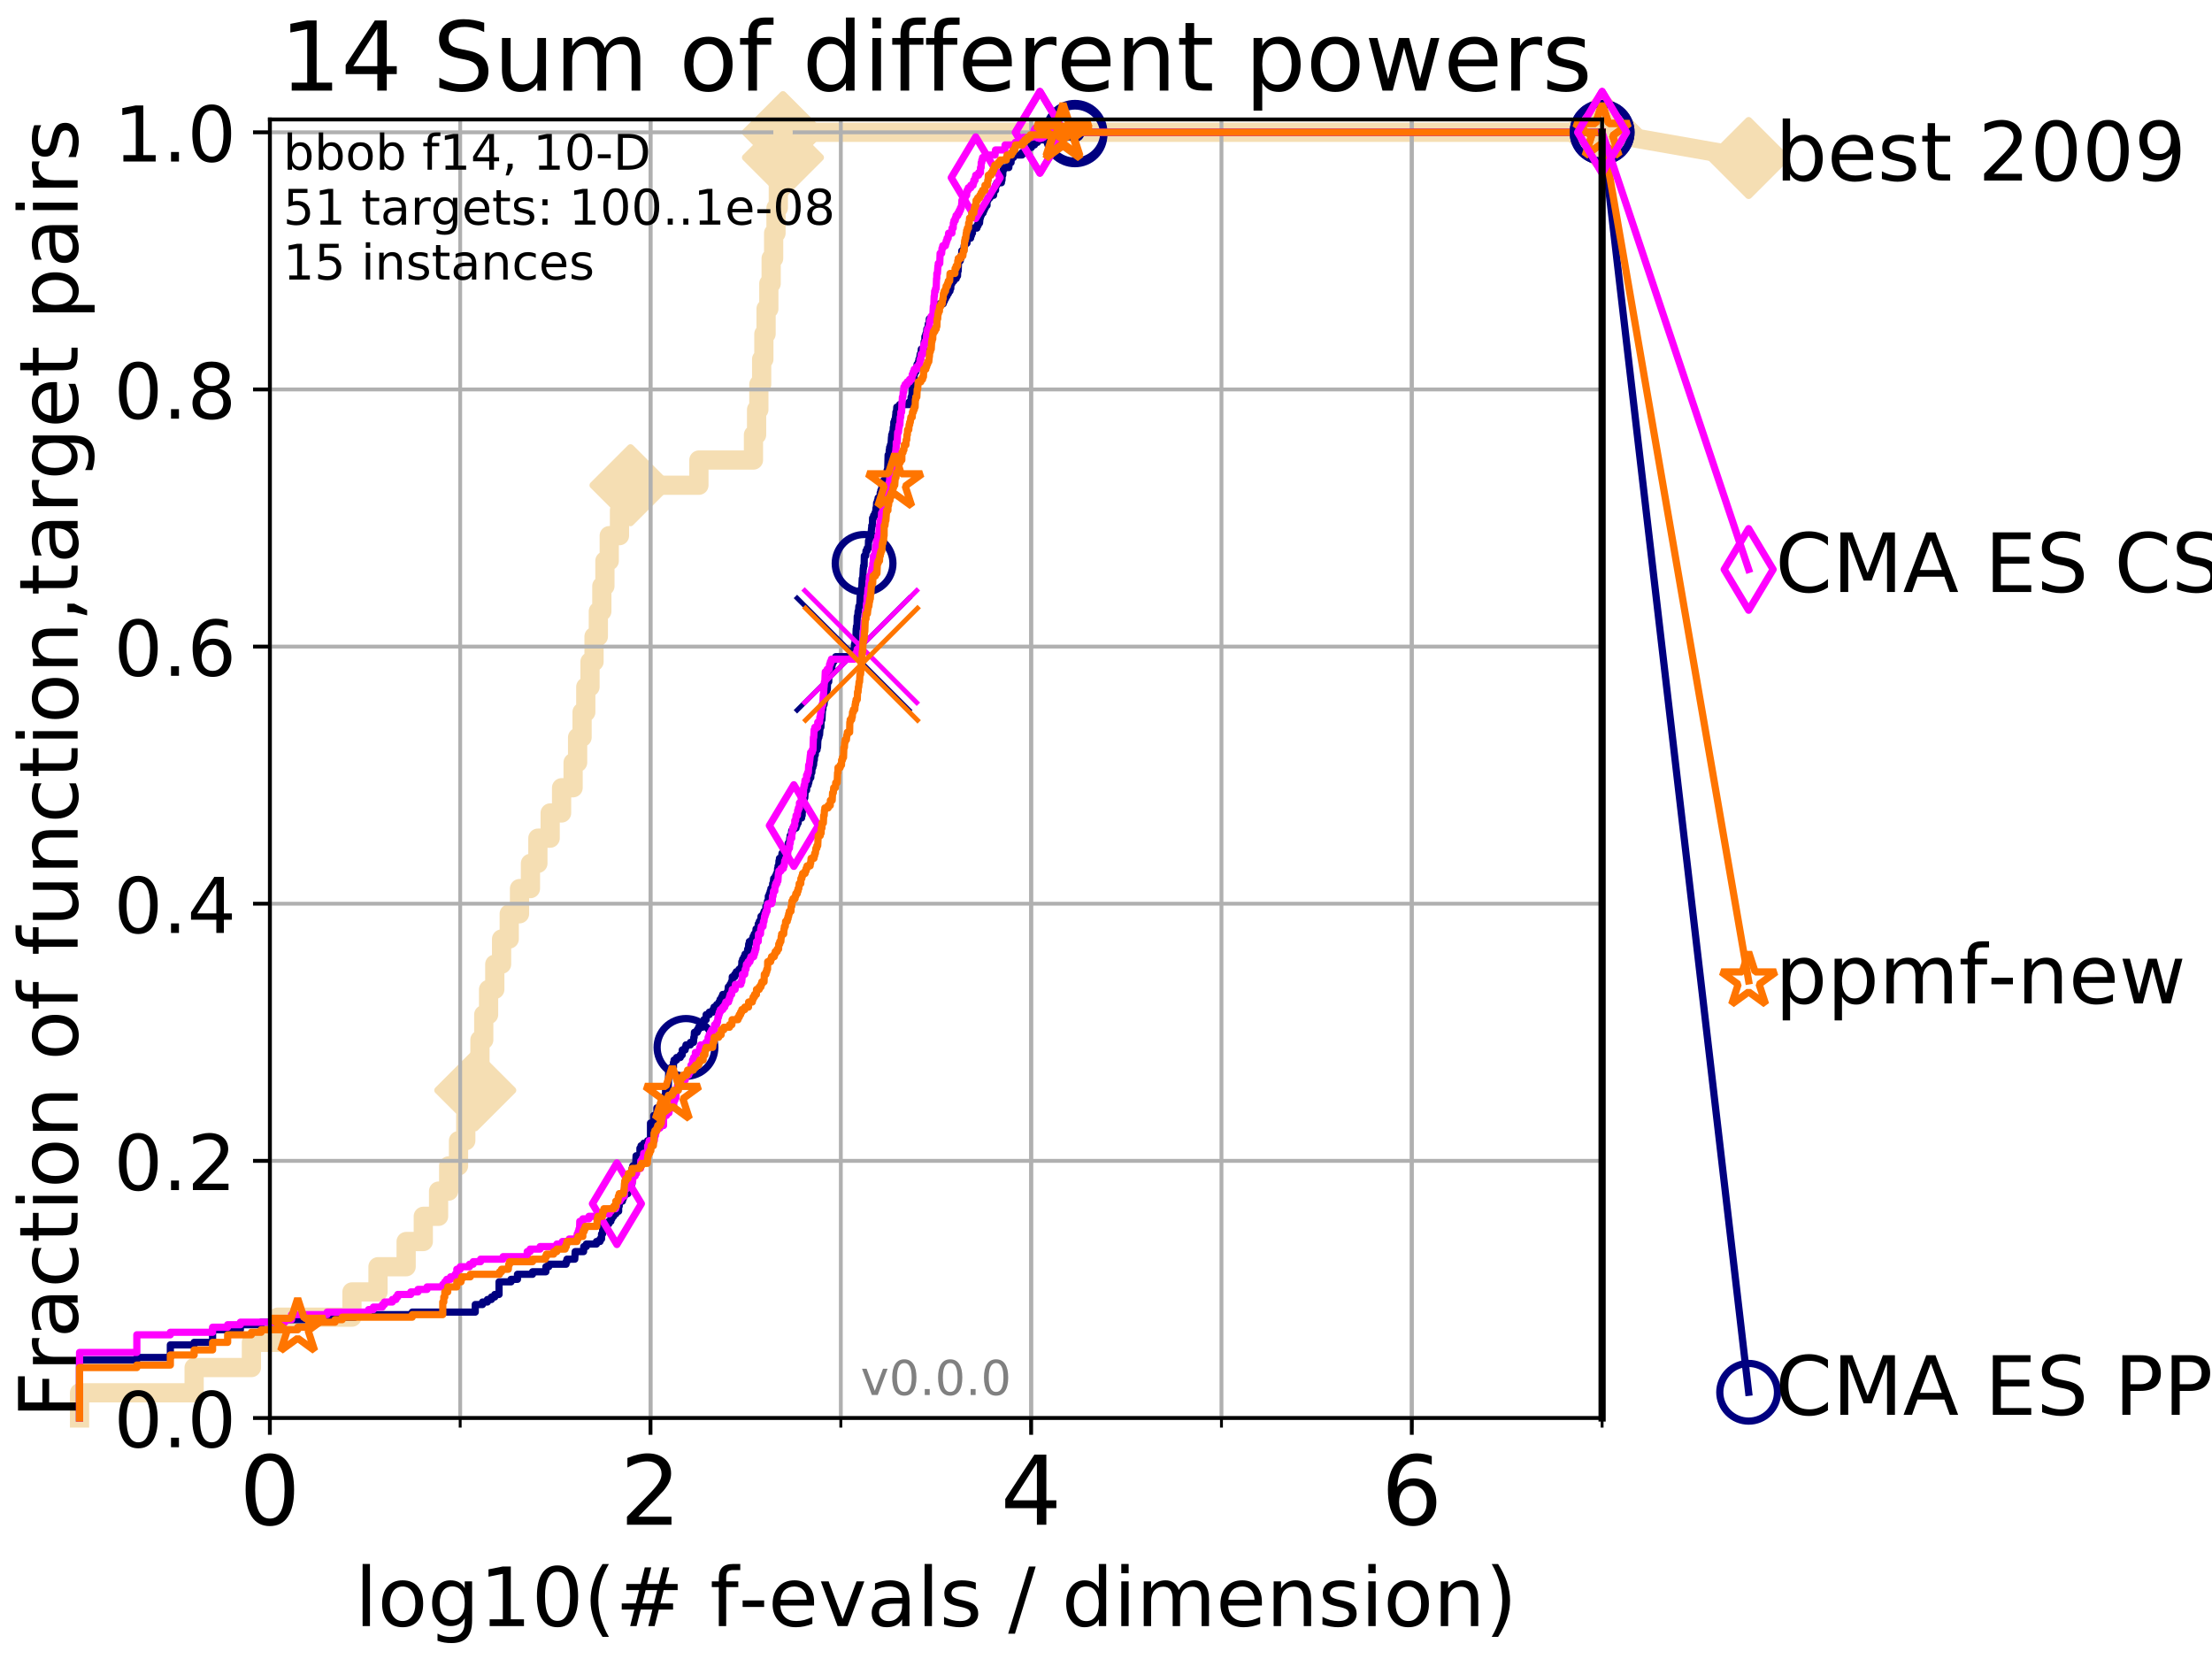 <?xml version="1.0" encoding="utf-8" standalone="no"?>
<!DOCTYPE svg PUBLIC "-//W3C//DTD SVG 1.1//EN"
  "http://www.w3.org/Graphics/SVG/1.1/DTD/svg11.dtd">
<!-- Created with matplotlib (http://matplotlib.org/) -->
<svg height="345pt" version="1.1" viewBox="0 0 460 345" width="460pt" xmlns="http://www.w3.org/2000/svg" xmlns:xlink="http://www.w3.org/1999/xlink">
 <defs>
  <style type="text/css">
*{stroke-linecap:butt;stroke-linejoin:round;}
  </style>
 </defs>
 <g id="figure_1">
  <g id="patch_1">
   <path d="M 0 345.6 
L 460.8 345.6 
L 460.8 0 
L 0 0 
z
" style="fill:#ffffff;"/>
  </g>
  <g id="axes_1">
   <g id="patch_2">
    <path d="M 56.12 294.88 
L 333.168 294.88 
L 333.168 24.84 
L 56.12 24.84 
z
" style="fill:#ffffff;"/>
   </g>
   <g id="line2d_1">
    <path d="M 16.542 294.88 
L 16.542 289.638 
L 40.37 289.638 
L 40.37 284.395 
L 52.284 284.395 
L 52.284 279.153 
L 57.758 279.153 
L 57.758 273.91 
L 73.193 273.91 
L 73.193 268.668 
L 78.608 268.668 
L 78.608 263.425 
L 84.458 263.425 
L 84.458 258.183 
L 88.027 258.183 
L 88.027 252.94 
L 91.206 252.94 
L 91.206 247.698 
L 93.305 247.698 
L 93.305 242.455 
L 95.351 242.455 
L 95.351 237.213 
L 96.861 237.213 
L 96.861 231.97 
L 97.95 231.97 
L 97.95 226.728 
L 98.832 226.728 
L 98.832 221.485 
L 99.807 221.485 
L 99.807 216.243 
L 100.6 216.243 
L 100.6 211 
L 101.604 211 
L 101.604 205.758 
L 102.895 205.758 
L 102.895 200.515 
L 104.306 200.515 
L 104.306 195.273 
L 105.897 195.273 
L 105.897 190.03 
L 108.037 190.03 
L 108.037 184.788 
L 110.311 184.788 
L 110.311 179.546 
L 111.856 179.546 
L 111.856 174.303 
L 114.409 174.303 
L 114.409 169.061 
L 116.784 169.061 
L 116.784 163.818 
L 119.18 163.818 
L 119.18 158.576 
L 120.118 158.576 
L 120.118 153.333 
L 121.047 153.333 
L 121.047 148.091 
L 121.817 148.091 
L 121.817 142.848 
L 122.696 142.848 
L 122.696 137.606 
L 123.533 137.606 
L 123.533 132.363 
L 124.429 132.363 
L 124.429 127.121 
L 125.156 127.121 
L 125.156 121.878 
L 125.795 121.878 
L 125.795 116.636 
L 126.696 116.636 
L 126.696 111.393 
L 128.824 111.393 
L 128.824 106.151 
L 131.116 106.151 
L 131.116 100.908 
L 145.342 100.908 
L 145.342 95.666 
L 156.687 95.666 
L 156.687 90.423 
L 157.337 90.423 
L 157.337 85.181 
L 157.807 85.181 
L 157.807 79.938 
L 158.39 79.938 
L 158.39 74.696 
L 158.85 74.696 
L 158.85 69.453 
L 159.31 69.453 
L 159.31 64.211 
L 159.882 64.211 
L 159.882 58.969 
L 160.368 58.969 
L 160.368 53.726 
L 160.883 53.726 
L 160.883 48.484 
L 161.376 48.484 
L 161.376 43.241 
L 161.859 43.241 
L 161.859 37.999 
L 162.342 37.999 
L 162.342 32.756 
L 162.823 32.756 
L 162.823 27.514 
L 333.168 27.514 
" style="fill:none;stroke:#f5deb3;stroke-linecap:square;stroke-width:4;"/>
   </g>
   <g id="line2d_2">
    <defs>
     <path d="M -0 7.778 
L 7.778 0 
L 0 -7.778 
L -7.778 -0 
z
" id="m4fe19bdccb" style="stroke:#f5deb3;stroke-linejoin:miter;stroke-width:1.5;"/>
    </defs>
    <g>
     <use style="fill:#f5deb3;stroke:#f5deb3;stroke-linejoin:miter;stroke-width:1.5;" x="98.832" xlink:href="#m4fe19bdccb" y="226.728"/>
     <use style="fill:#f5deb3;stroke:#f5deb3;stroke-linejoin:miter;stroke-width:1.5;" x="131.116" xlink:href="#m4fe19bdccb" y="100.908"/>
     <use style="fill:#f5deb3;stroke:#f5deb3;stroke-linejoin:miter;stroke-width:1.5;" x="162.823" xlink:href="#m4fe19bdccb" y="32.756"/>
     <use style="fill:#f5deb3;stroke:#f5deb3;stroke-linejoin:miter;stroke-width:1.5;" x="162.823" xlink:href="#m4fe19bdccb" y="27.514"/>
     <use style="fill:#f5deb3;stroke:#f5deb3;stroke-linejoin:miter;stroke-width:1.5;" x="162.823" xlink:href="#m4fe19bdccb" y="27.514"/>
     <use style="fill:#f5deb3;stroke:#f5deb3;stroke-linejoin:miter;stroke-width:1.5;" x="333.168" xlink:href="#m4fe19bdccb" y="27.514"/>
    </g>
   </g>
   <g id="line2d_3">
    <path style="fill:none;stroke:#f5deb3;stroke-linecap:square;stroke-width:4;"/>
    <g/>
   </g>
   <g id="line2d_4">
    <path d="M 333.168 27.514 
L 363.643 32.861 
" style="fill:none;stroke:#f5deb3;stroke-linecap:square;stroke-width:4;"/>
    <g>
     <use style="fill:#f5deb3;stroke:#f5deb3;stroke-linejoin:miter;stroke-width:1.5;" x="333.168" xlink:href="#m4fe19bdccb" y="27.514"/>
     <use style="fill:#f5deb3;stroke:#f5deb3;stroke-linejoin:miter;stroke-width:1.5;" x="363.643" xlink:href="#m4fe19bdccb" y="32.861"/>
    </g>
   </g>
   <g id="matplotlib.axis_1">
    <g id="xtick_1">
     <g id="line2d_5">
      <path clip-path="url(#p3085b97b20)" d="M 56.12 294.88 
L 56.12 24.84 
" style="fill:none;stroke:#b0b0b0;stroke-linecap:square;stroke-width:0.8;"/>
     </g>
     <g id="line2d_6">
      <defs>
       <path d="M 0 0 
L 0 3.5 
" id="m741364c381" style="stroke:#000000;stroke-width:0.8;"/>
      </defs>
      <g>
       <use style="stroke:#000000;stroke-width:0.8;" x="56.12" xlink:href="#m741364c381" y="294.88"/>
      </g>
     </g>
     <g id="text_1">
      <!-- 0 -->
      <defs>
       <path d="M 31.781 66.406 
Q 24.172 66.406 20.328 58.906 
Q 16.5 51.422 16.5 36.375 
Q 16.5 21.391 20.328 13.891 
Q 24.172 6.391 31.781 6.391 
Q 39.453 6.391 43.281 13.891 
Q 47.125 21.391 47.125 36.375 
Q 47.125 51.422 43.281 58.906 
Q 39.453 66.406 31.781 66.406 
z
M 31.781 74.219 
Q 44.047 74.219 50.516 64.516 
Q 56.984 54.828 56.984 36.375 
Q 56.984 17.969 50.516 8.266 
Q 44.047 -1.422 31.781 -1.422 
Q 19.531 -1.422 13.062 8.266 
Q 6.594 17.969 6.594 36.375 
Q 6.594 54.828 13.062 64.516 
Q 19.531 74.219 31.781 74.219 
z
" id="DejaVuSans-30"/>
      </defs>
      <g transform="translate(49.758 317.077)scale(0.2 -0.2)">
       <use xlink:href="#DejaVuSans-30"/>
      </g>
     </g>
    </g>
    <g id="xtick_2">
     <g id="line2d_7">
      <path clip-path="url(#p3085b97b20)" d="M 135.277 294.88 
L 135.277 24.84 
" style="fill:none;stroke:#b0b0b0;stroke-linecap:square;stroke-width:0.8;"/>
     </g>
     <g id="line2d_8">
      <g>
       <use style="stroke:#000000;stroke-width:0.8;" x="135.277" xlink:href="#m741364c381" y="294.88"/>
      </g>
     </g>
     <g id="text_2">
      <!-- 2 -->
      <defs>
       <path d="M 19.188 8.297 
L 53.609 8.297 
L 53.609 0 
L 7.328 0 
L 7.328 8.297 
Q 12.938 14.109 22.625 23.891 
Q 32.328 33.688 34.812 36.531 
Q 39.547 41.844 41.422 45.531 
Q 43.312 49.219 43.312 52.781 
Q 43.312 58.594 39.234 62.25 
Q 35.156 65.922 28.609 65.922 
Q 23.969 65.922 18.812 64.312 
Q 13.672 62.703 7.812 59.422 
L 7.812 69.391 
Q 13.766 71.781 18.938 73 
Q 24.125 74.219 28.422 74.219 
Q 39.75 74.219 46.484 68.547 
Q 53.219 62.891 53.219 53.422 
Q 53.219 48.922 51.531 44.891 
Q 49.859 40.875 45.406 35.406 
Q 44.188 33.984 37.641 27.219 
Q 31.109 20.453 19.188 8.297 
z
" id="DejaVuSans-32"/>
      </defs>
      <g transform="translate(128.914 317.077)scale(0.2 -0.2)">
       <use xlink:href="#DejaVuSans-32"/>
      </g>
     </g>
    </g>
    <g id="xtick_3">
     <g id="line2d_9">
      <path clip-path="url(#p3085b97b20)" d="M 214.433 294.88 
L 214.433 24.84 
" style="fill:none;stroke:#b0b0b0;stroke-linecap:square;stroke-width:0.8;"/>
     </g>
     <g id="line2d_10">
      <g>
       <use style="stroke:#000000;stroke-width:0.8;" x="214.433" xlink:href="#m741364c381" y="294.88"/>
      </g>
     </g>
     <g id="text_3">
      <!-- 4 -->
      <defs>
       <path d="M 37.797 64.312 
L 12.891 25.391 
L 37.797 25.391 
z
M 35.203 72.906 
L 47.609 72.906 
L 47.609 25.391 
L 58.016 25.391 
L 58.016 17.188 
L 47.609 17.188 
L 47.609 0 
L 37.797 0 
L 37.797 17.188 
L 4.891 17.188 
L 4.891 26.703 
z
" id="DejaVuSans-34"/>
      </defs>
      <g transform="translate(208.071 317.077)scale(0.2 -0.2)">
       <use xlink:href="#DejaVuSans-34"/>
      </g>
     </g>
    </g>
    <g id="xtick_4">
     <g id="line2d_11">
      <path clip-path="url(#p3085b97b20)" d="M 293.59 294.88 
L 293.59 24.84 
" style="fill:none;stroke:#b0b0b0;stroke-linecap:square;stroke-width:0.8;"/>
     </g>
     <g id="line2d_12">
      <g>
       <use style="stroke:#000000;stroke-width:0.8;" x="293.59" xlink:href="#m741364c381" y="294.88"/>
      </g>
     </g>
     <g id="text_4">
      <!-- 6 -->
      <defs>
       <path d="M 33.016 40.375 
Q 26.375 40.375 22.484 35.828 
Q 18.609 31.297 18.609 23.391 
Q 18.609 15.531 22.484 10.953 
Q 26.375 6.391 33.016 6.391 
Q 39.656 6.391 43.531 10.953 
Q 47.406 15.531 47.406 23.391 
Q 47.406 31.297 43.531 35.828 
Q 39.656 40.375 33.016 40.375 
z
M 52.594 71.297 
L 52.594 62.312 
Q 48.875 64.062 45.094 64.984 
Q 41.312 65.922 37.594 65.922 
Q 27.828 65.922 22.672 59.328 
Q 17.531 52.734 16.797 39.406 
Q 19.672 43.656 24.016 45.922 
Q 28.375 48.188 33.594 48.188 
Q 44.578 48.188 50.953 41.516 
Q 57.328 34.859 57.328 23.391 
Q 57.328 12.156 50.688 5.359 
Q 44.047 -1.422 33.016 -1.422 
Q 20.359 -1.422 13.672 8.266 
Q 6.984 17.969 6.984 36.375 
Q 6.984 53.656 15.188 63.938 
Q 23.391 74.219 37.203 74.219 
Q 40.922 74.219 44.703 73.484 
Q 48.484 72.75 52.594 71.297 
z
" id="DejaVuSans-36"/>
      </defs>
      <g transform="translate(287.227 317.077)scale(0.2 -0.2)">
       <use xlink:href="#DejaVuSans-36"/>
      </g>
     </g>
    </g>
    <g id="xtick_5">
     <g id="line2d_13">
      <path clip-path="url(#p3085b97b20)" d="M 56.12 294.88 
L 56.12 24.84 
" style="fill:none;stroke:#b0b0b0;stroke-linecap:square;stroke-width:0.8;"/>
     </g>
     <g id="line2d_14">
      <defs>
       <path d="M 0 0 
L 0 2 
" id="m1448fc5dcc" style="stroke:#000000;stroke-width:0.6;"/>
      </defs>
      <g>
       <use style="stroke:#000000;stroke-width:0.6;" x="56.12" xlink:href="#m1448fc5dcc" y="294.88"/>
      </g>
     </g>
    </g>
    <g id="xtick_6">
     <g id="line2d_15">
      <path clip-path="url(#p3085b97b20)" d="M 95.698 294.88 
L 95.698 24.84 
" style="fill:none;stroke:#b0b0b0;stroke-linecap:square;stroke-width:0.8;"/>
     </g>
     <g id="line2d_16">
      <g>
       <use style="stroke:#000000;stroke-width:0.6;" x="95.698" xlink:href="#m1448fc5dcc" y="294.88"/>
      </g>
     </g>
    </g>
    <g id="xtick_7">
     <g id="line2d_17">
      <path clip-path="url(#p3085b97b20)" d="M 135.277 294.88 
L 135.277 24.84 
" style="fill:none;stroke:#b0b0b0;stroke-linecap:square;stroke-width:0.8;"/>
     </g>
     <g id="line2d_18">
      <g>
       <use style="stroke:#000000;stroke-width:0.6;" x="135.277" xlink:href="#m1448fc5dcc" y="294.88"/>
      </g>
     </g>
    </g>
    <g id="xtick_8">
     <g id="line2d_19">
      <path clip-path="url(#p3085b97b20)" d="M 174.855 294.88 
L 174.855 24.84 
" style="fill:none;stroke:#b0b0b0;stroke-linecap:square;stroke-width:0.8;"/>
     </g>
     <g id="line2d_20">
      <g>
       <use style="stroke:#000000;stroke-width:0.6;" x="174.855" xlink:href="#m1448fc5dcc" y="294.88"/>
      </g>
     </g>
    </g>
    <g id="xtick_9">
     <g id="line2d_21">
      <path clip-path="url(#p3085b97b20)" d="M 214.433 294.88 
L 214.433 24.84 
" style="fill:none;stroke:#b0b0b0;stroke-linecap:square;stroke-width:0.8;"/>
     </g>
     <g id="line2d_22">
      <g>
       <use style="stroke:#000000;stroke-width:0.6;" x="214.433" xlink:href="#m1448fc5dcc" y="294.88"/>
      </g>
     </g>
    </g>
    <g id="xtick_10">
     <g id="line2d_23">
      <path clip-path="url(#p3085b97b20)" d="M 254.011 294.88 
L 254.011 24.84 
" style="fill:none;stroke:#b0b0b0;stroke-linecap:square;stroke-width:0.8;"/>
     </g>
     <g id="line2d_24">
      <g>
       <use style="stroke:#000000;stroke-width:0.6;" x="254.011" xlink:href="#m1448fc5dcc" y="294.88"/>
      </g>
     </g>
    </g>
    <g id="xtick_11">
     <g id="line2d_25">
      <path clip-path="url(#p3085b97b20)" d="M 293.59 294.88 
L 293.59 24.84 
" style="fill:none;stroke:#b0b0b0;stroke-linecap:square;stroke-width:0.8;"/>
     </g>
     <g id="line2d_26">
      <g>
       <use style="stroke:#000000;stroke-width:0.6;" x="293.59" xlink:href="#m1448fc5dcc" y="294.88"/>
      </g>
     </g>
    </g>
    <g id="xtick_12">
     <g id="line2d_27">
      <path clip-path="url(#p3085b97b20)" d="M 333.168 294.88 
L 333.168 24.84 
" style="fill:none;stroke:#b0b0b0;stroke-linecap:square;stroke-width:0.8;"/>
     </g>
     <g id="line2d_28">
      <g>
       <use style="stroke:#000000;stroke-width:0.6;" x="333.168" xlink:href="#m1448fc5dcc" y="294.88"/>
      </g>
     </g>
    </g>
    <g id="text_5">
     <!-- log10(# f-evals / dimension) -->
     <defs>
      <path d="M 9.422 75.984 
L 18.406 75.984 
L 18.406 0 
L 9.422 0 
z
" id="DejaVuSans-6c"/>
      <path d="M 30.609 48.391 
Q 23.391 48.391 19.188 42.75 
Q 14.984 37.109 14.984 27.297 
Q 14.984 17.484 19.156 11.844 
Q 23.344 6.203 30.609 6.203 
Q 37.797 6.203 41.984 11.859 
Q 46.188 17.531 46.188 27.297 
Q 46.188 37.016 41.984 42.703 
Q 37.797 48.391 30.609 48.391 
z
M 30.609 56 
Q 42.328 56 49.016 48.375 
Q 55.719 40.766 55.719 27.297 
Q 55.719 13.875 49.016 6.219 
Q 42.328 -1.422 30.609 -1.422 
Q 18.844 -1.422 12.172 6.219 
Q 5.516 13.875 5.516 27.297 
Q 5.516 40.766 12.172 48.375 
Q 18.844 56 30.609 56 
z
" id="DejaVuSans-6f"/>
      <path d="M 45.406 27.984 
Q 45.406 37.75 41.375 43.109 
Q 37.359 48.484 30.078 48.484 
Q 22.859 48.484 18.828 43.109 
Q 14.797 37.75 14.797 27.984 
Q 14.797 18.266 18.828 12.891 
Q 22.859 7.516 30.078 7.516 
Q 37.359 7.516 41.375 12.891 
Q 45.406 18.266 45.406 27.984 
z
M 54.391 6.781 
Q 54.391 -7.172 48.188 -13.984 
Q 42 -20.797 29.203 -20.797 
Q 24.469 -20.797 20.266 -20.094 
Q 16.062 -19.391 12.109 -17.922 
L 12.109 -9.188 
Q 16.062 -11.328 19.922 -12.344 
Q 23.781 -13.375 27.781 -13.375 
Q 36.625 -13.375 41.016 -8.766 
Q 45.406 -4.156 45.406 5.172 
L 45.406 9.625 
Q 42.625 4.781 38.281 2.391 
Q 33.938 0 27.875 0 
Q 17.828 0 11.672 7.656 
Q 5.516 15.328 5.516 27.984 
Q 5.516 40.672 11.672 48.328 
Q 17.828 56 27.875 56 
Q 33.938 56 38.281 53.609 
Q 42.625 51.219 45.406 46.391 
L 45.406 54.688 
L 54.391 54.688 
z
" id="DejaVuSans-67"/>
      <path d="M 12.406 8.297 
L 28.516 8.297 
L 28.516 63.922 
L 10.984 60.406 
L 10.984 69.391 
L 28.422 72.906 
L 38.281 72.906 
L 38.281 8.297 
L 54.391 8.297 
L 54.391 0 
L 12.406 0 
z
" id="DejaVuSans-31"/>
      <path d="M 31 75.875 
Q 24.469 64.656 21.281 53.656 
Q 18.109 42.672 18.109 31.391 
Q 18.109 20.125 21.312 9.062 
Q 24.516 -2 31 -13.188 
L 23.188 -13.188 
Q 15.875 -1.703 12.234 9.375 
Q 8.594 20.453 8.594 31.391 
Q 8.594 42.281 12.203 53.312 
Q 15.828 64.359 23.188 75.875 
z
" id="DejaVuSans-28"/>
      <path d="M 51.125 44 
L 36.922 44 
L 32.812 27.688 
L 47.125 27.688 
z
M 43.797 71.781 
L 38.719 51.516 
L 52.984 51.516 
L 58.109 71.781 
L 65.922 71.781 
L 60.891 51.516 
L 76.125 51.516 
L 76.125 44 
L 58.984 44 
L 54.984 27.688 
L 70.516 27.688 
L 70.516 20.219 
L 53.078 20.219 
L 48 0 
L 40.188 0 
L 45.219 20.219 
L 30.906 20.219 
L 25.875 0 
L 18.016 0 
L 23.094 20.219 
L 7.719 20.219 
L 7.719 27.688 
L 24.906 27.688 
L 29 44 
L 13.281 44 
L 13.281 51.516 
L 30.906 51.516 
L 35.891 71.781 
z
" id="DejaVuSans-23"/>
      <path id="DejaVuSans-20"/>
      <path d="M 37.109 75.984 
L 37.109 68.5 
L 28.516 68.5 
Q 23.688 68.5 21.797 66.547 
Q 19.922 64.594 19.922 59.516 
L 19.922 54.688 
L 34.719 54.688 
L 34.719 47.703 
L 19.922 47.703 
L 19.922 0 
L 10.891 0 
L 10.891 47.703 
L 2.297 47.703 
L 2.297 54.688 
L 10.891 54.688 
L 10.891 58.5 
Q 10.891 67.625 15.141 71.797 
Q 19.391 75.984 28.609 75.984 
z
" id="DejaVuSans-66"/>
      <path d="M 4.891 31.391 
L 31.203 31.391 
L 31.203 23.391 
L 4.891 23.391 
z
" id="DejaVuSans-2d"/>
      <path d="M 56.203 29.594 
L 56.203 25.203 
L 14.891 25.203 
Q 15.484 15.922 20.484 11.062 
Q 25.484 6.203 34.422 6.203 
Q 39.594 6.203 44.453 7.469 
Q 49.312 8.734 54.109 11.281 
L 54.109 2.781 
Q 49.266 0.734 44.188 -0.344 
Q 39.109 -1.422 33.891 -1.422 
Q 20.797 -1.422 13.156 6.188 
Q 5.516 13.812 5.516 26.812 
Q 5.516 40.234 12.766 48.109 
Q 20.016 56 32.328 56 
Q 43.359 56 49.781 48.891 
Q 56.203 41.797 56.203 29.594 
z
M 47.219 32.234 
Q 47.125 39.594 43.094 43.984 
Q 39.062 48.391 32.422 48.391 
Q 24.906 48.391 20.391 44.141 
Q 15.875 39.891 15.188 32.172 
z
" id="DejaVuSans-65"/>
      <path d="M 2.984 54.688 
L 12.5 54.688 
L 29.594 8.797 
L 46.688 54.688 
L 56.203 54.688 
L 35.688 0 
L 23.484 0 
z
" id="DejaVuSans-76"/>
      <path d="M 34.281 27.484 
Q 23.391 27.484 19.188 25 
Q 14.984 22.516 14.984 16.5 
Q 14.984 11.719 18.141 8.906 
Q 21.297 6.109 26.703 6.109 
Q 34.188 6.109 38.703 11.406 
Q 43.219 16.703 43.219 25.484 
L 43.219 27.484 
z
M 52.203 31.203 
L 52.203 0 
L 43.219 0 
L 43.219 8.297 
Q 40.141 3.328 35.547 0.953 
Q 30.953 -1.422 24.312 -1.422 
Q 15.922 -1.422 10.953 3.297 
Q 6 8.016 6 15.922 
Q 6 25.141 12.172 29.828 
Q 18.359 34.516 30.609 34.516 
L 43.219 34.516 
L 43.219 35.406 
Q 43.219 41.609 39.141 45 
Q 35.062 48.391 27.688 48.391 
Q 23 48.391 18.547 47.266 
Q 14.109 46.141 10.016 43.891 
L 10.016 52.203 
Q 14.938 54.109 19.578 55.047 
Q 24.219 56 28.609 56 
Q 40.484 56 46.344 49.844 
Q 52.203 43.703 52.203 31.203 
z
" id="DejaVuSans-61"/>
      <path d="M 44.281 53.078 
L 44.281 44.578 
Q 40.484 46.531 36.375 47.5 
Q 32.281 48.484 27.875 48.484 
Q 21.188 48.484 17.844 46.438 
Q 14.5 44.391 14.5 40.281 
Q 14.5 37.156 16.891 35.375 
Q 19.281 33.594 26.516 31.984 
L 29.594 31.297 
Q 39.156 29.25 43.188 25.516 
Q 47.219 21.781 47.219 15.094 
Q 47.219 7.469 41.188 3.016 
Q 35.156 -1.422 24.609 -1.422 
Q 20.219 -1.422 15.453 -0.562 
Q 10.688 0.297 5.422 2 
L 5.422 11.281 
Q 10.406 8.688 15.234 7.391 
Q 20.062 6.109 24.812 6.109 
Q 31.156 6.109 34.562 8.281 
Q 37.984 10.453 37.984 14.406 
Q 37.984 18.062 35.516 20.016 
Q 33.062 21.969 24.703 23.781 
L 21.578 24.516 
Q 13.234 26.266 9.516 29.906 
Q 5.812 33.547 5.812 39.891 
Q 5.812 47.609 11.281 51.797 
Q 16.75 56 26.812 56 
Q 31.781 56 36.172 55.266 
Q 40.578 54.547 44.281 53.078 
z
" id="DejaVuSans-73"/>
      <path d="M 25.391 72.906 
L 33.688 72.906 
L 8.297 -9.281 
L 0 -9.281 
z
" id="DejaVuSans-2f"/>
      <path d="M 45.406 46.391 
L 45.406 75.984 
L 54.391 75.984 
L 54.391 0 
L 45.406 0 
L 45.406 8.203 
Q 42.578 3.328 38.25 0.953 
Q 33.938 -1.422 27.875 -1.422 
Q 17.969 -1.422 11.734 6.484 
Q 5.516 14.406 5.516 27.297 
Q 5.516 40.188 11.734 48.094 
Q 17.969 56 27.875 56 
Q 33.938 56 38.25 53.625 
Q 42.578 51.266 45.406 46.391 
z
M 14.797 27.297 
Q 14.797 17.391 18.875 11.75 
Q 22.953 6.109 30.078 6.109 
Q 37.203 6.109 41.297 11.75 
Q 45.406 17.391 45.406 27.297 
Q 45.406 37.203 41.297 42.844 
Q 37.203 48.484 30.078 48.484 
Q 22.953 48.484 18.875 42.844 
Q 14.797 37.203 14.797 27.297 
z
" id="DejaVuSans-64"/>
      <path d="M 9.422 54.688 
L 18.406 54.688 
L 18.406 0 
L 9.422 0 
z
M 9.422 75.984 
L 18.406 75.984 
L 18.406 64.594 
L 9.422 64.594 
z
" id="DejaVuSans-69"/>
      <path d="M 52 44.188 
Q 55.375 50.25 60.062 53.125 
Q 64.75 56 71.094 56 
Q 79.641 56 84.281 50.016 
Q 88.922 44.047 88.922 33.016 
L 88.922 0 
L 79.891 0 
L 79.891 32.719 
Q 79.891 40.578 77.094 44.375 
Q 74.312 48.188 68.609 48.188 
Q 61.625 48.188 57.562 43.547 
Q 53.516 38.922 53.516 30.906 
L 53.516 0 
L 44.484 0 
L 44.484 32.719 
Q 44.484 40.625 41.703 44.406 
Q 38.922 48.188 33.109 48.188 
Q 26.219 48.188 22.156 43.531 
Q 18.109 38.875 18.109 30.906 
L 18.109 0 
L 9.078 0 
L 9.078 54.688 
L 18.109 54.688 
L 18.109 46.188 
Q 21.188 51.219 25.484 53.609 
Q 29.781 56 35.688 56 
Q 41.656 56 45.828 52.969 
Q 50 49.953 52 44.188 
z
" id="DejaVuSans-6d"/>
      <path d="M 54.891 33.016 
L 54.891 0 
L 45.906 0 
L 45.906 32.719 
Q 45.906 40.484 42.875 44.328 
Q 39.844 48.188 33.797 48.188 
Q 26.516 48.188 22.312 43.547 
Q 18.109 38.922 18.109 30.906 
L 18.109 0 
L 9.078 0 
L 9.078 54.688 
L 18.109 54.688 
L 18.109 46.188 
Q 21.344 51.125 25.703 53.562 
Q 30.078 56 35.797 56 
Q 45.219 56 50.047 50.172 
Q 54.891 44.344 54.891 33.016 
z
" id="DejaVuSans-6e"/>
      <path d="M 8.016 75.875 
L 15.828 75.875 
Q 23.141 64.359 26.781 53.312 
Q 30.422 42.281 30.422 31.391 
Q 30.422 20.453 26.781 9.375 
Q 23.141 -1.703 15.828 -13.188 
L 8.016 -13.188 
Q 14.5 -2 17.703 9.062 
Q 20.906 20.125 20.906 31.391 
Q 20.906 42.672 17.703 53.656 
Q 14.5 64.656 8.016 75.875 
z
" id="DejaVuSans-29"/>
     </defs>
     <g transform="translate(73.803 338.154)scale(0.17 -0.17)">
      <use xlink:href="#DejaVuSans-6c"/>
      <use x="27.783" xlink:href="#DejaVuSans-6f"/>
      <use x="88.965" xlink:href="#DejaVuSans-67"/>
      <use x="152.441" xlink:href="#DejaVuSans-31"/>
      <use x="216.064" xlink:href="#DejaVuSans-30"/>
      <use x="279.688" xlink:href="#DejaVuSans-28"/>
      <use x="318.701" xlink:href="#DejaVuSans-23"/>
      <use x="402.49" xlink:href="#DejaVuSans-20"/>
      <use x="434.277" xlink:href="#DejaVuSans-66"/>
      <use x="469.404" xlink:href="#DejaVuSans-2d"/>
      <use x="505.488" xlink:href="#DejaVuSans-65"/>
      <use x="567.012" xlink:href="#DejaVuSans-76"/>
      <use x="626.191" xlink:href="#DejaVuSans-61"/>
      <use x="687.471" xlink:href="#DejaVuSans-6c"/>
      <use x="715.254" xlink:href="#DejaVuSans-73"/>
      <use x="767.354" xlink:href="#DejaVuSans-20"/>
      <use x="799.141" xlink:href="#DejaVuSans-2f"/>
      <use x="832.832" xlink:href="#DejaVuSans-20"/>
      <use x="864.619" xlink:href="#DejaVuSans-64"/>
      <use x="928.096" xlink:href="#DejaVuSans-69"/>
      <use x="955.879" xlink:href="#DejaVuSans-6d"/>
      <use x="1053.291" xlink:href="#DejaVuSans-65"/>
      <use x="1114.814" xlink:href="#DejaVuSans-6e"/>
      <use x="1178.193" xlink:href="#DejaVuSans-73"/>
      <use x="1230.293" xlink:href="#DejaVuSans-69"/>
      <use x="1258.076" xlink:href="#DejaVuSans-6f"/>
      <use x="1319.258" xlink:href="#DejaVuSans-6e"/>
      <use x="1382.637" xlink:href="#DejaVuSans-29"/>
     </g>
    </g>
   </g>
   <g id="matplotlib.axis_2">
    <g id="ytick_1">
     <g id="line2d_29">
      <path clip-path="url(#p3085b97b20)" d="M 56.12 294.88 
L 333.168 294.88 
" style="fill:none;stroke:#b0b0b0;stroke-linecap:square;stroke-width:0.8;"/>
     </g>
     <g id="line2d_30">
      <defs>
       <path d="M 0 0 
L -3.5 0 
" id="mbb730ddec2" style="stroke:#000000;stroke-width:0.8;"/>
      </defs>
      <g>
       <use style="stroke:#000000;stroke-width:0.8;" x="56.12" xlink:href="#mbb730ddec2" y="294.88"/>
      </g>
     </g>
     <g id="text_6">
      <!-- 0.0 -->
      <defs>
       <path d="M 10.688 12.406 
L 21 12.406 
L 21 0 
L 10.688 0 
z
" id="DejaVuSans-2e"/>
      </defs>
      <g transform="translate(23.675 300.959)scale(0.16 -0.16)">
       <use xlink:href="#DejaVuSans-30"/>
       <use x="63.623" xlink:href="#DejaVuSans-2e"/>
       <use x="95.41" xlink:href="#DejaVuSans-30"/>
      </g>
     </g>
    </g>
    <g id="ytick_2">
     <g id="line2d_31">
      <path clip-path="url(#p3085b97b20)" d="M 56.12 241.407 
L 333.168 241.407 
" style="fill:none;stroke:#b0b0b0;stroke-linecap:square;stroke-width:0.8;"/>
     </g>
     <g id="line2d_32">
      <g>
       <use style="stroke:#000000;stroke-width:0.8;" x="56.12" xlink:href="#mbb730ddec2" y="241.407"/>
      </g>
     </g>
     <g id="text_7">
      <!-- 0.2 -->
      <g transform="translate(23.675 247.485)scale(0.16 -0.16)">
       <use xlink:href="#DejaVuSans-30"/>
       <use x="63.623" xlink:href="#DejaVuSans-2e"/>
       <use x="95.41" xlink:href="#DejaVuSans-32"/>
      </g>
     </g>
    </g>
    <g id="ytick_3">
     <g id="line2d_33">
      <path clip-path="url(#p3085b97b20)" d="M 56.12 187.933 
L 333.168 187.933 
" style="fill:none;stroke:#b0b0b0;stroke-linecap:square;stroke-width:0.8;"/>
     </g>
     <g id="line2d_34">
      <g>
       <use style="stroke:#000000;stroke-width:0.8;" x="56.12" xlink:href="#mbb730ddec2" y="187.933"/>
      </g>
     </g>
     <g id="text_8">
      <!-- 0.4 -->
      <g transform="translate(23.675 194.012)scale(0.16 -0.16)">
       <use xlink:href="#DejaVuSans-30"/>
       <use x="63.623" xlink:href="#DejaVuSans-2e"/>
       <use x="95.41" xlink:href="#DejaVuSans-34"/>
      </g>
     </g>
    </g>
    <g id="ytick_4">
     <g id="line2d_35">
      <path clip-path="url(#p3085b97b20)" d="M 56.12 134.46 
L 333.168 134.46 
" style="fill:none;stroke:#b0b0b0;stroke-linecap:square;stroke-width:0.8;"/>
     </g>
     <g id="line2d_36">
      <g>
       <use style="stroke:#000000;stroke-width:0.8;" x="56.12" xlink:href="#mbb730ddec2" y="134.46"/>
      </g>
     </g>
     <g id="text_9">
      <!-- 0.6 -->
      <g transform="translate(23.675 140.539)scale(0.16 -0.16)">
       <use xlink:href="#DejaVuSans-30"/>
       <use x="63.623" xlink:href="#DejaVuSans-2e"/>
       <use x="95.41" xlink:href="#DejaVuSans-36"/>
      </g>
     </g>
    </g>
    <g id="ytick_5">
     <g id="line2d_37">
      <path clip-path="url(#p3085b97b20)" d="M 56.12 80.987 
L 333.168 80.987 
" style="fill:none;stroke:#b0b0b0;stroke-linecap:square;stroke-width:0.8;"/>
     </g>
     <g id="line2d_38">
      <g>
       <use style="stroke:#000000;stroke-width:0.8;" x="56.12" xlink:href="#mbb730ddec2" y="80.987"/>
      </g>
     </g>
     <g id="text_10">
      <!-- 0.8 -->
      <defs>
       <path d="M 31.781 34.625 
Q 24.75 34.625 20.719 30.859 
Q 16.703 27.094 16.703 20.516 
Q 16.703 13.922 20.719 10.156 
Q 24.75 6.391 31.781 6.391 
Q 38.812 6.391 42.859 10.172 
Q 46.922 13.969 46.922 20.516 
Q 46.922 27.094 42.891 30.859 
Q 38.875 34.625 31.781 34.625 
z
M 21.922 38.812 
Q 15.578 40.375 12.031 44.719 
Q 8.5 49.078 8.5 55.328 
Q 8.5 64.062 14.719 69.141 
Q 20.953 74.219 31.781 74.219 
Q 42.672 74.219 48.875 69.141 
Q 55.078 64.062 55.078 55.328 
Q 55.078 49.078 51.531 44.719 
Q 48 40.375 41.703 38.812 
Q 48.828 37.156 52.797 32.312 
Q 56.781 27.484 56.781 20.516 
Q 56.781 9.906 50.312 4.234 
Q 43.844 -1.422 31.781 -1.422 
Q 19.734 -1.422 13.25 4.234 
Q 6.781 9.906 6.781 20.516 
Q 6.781 27.484 10.781 32.312 
Q 14.797 37.156 21.922 38.812 
z
M 18.312 54.391 
Q 18.312 48.734 21.844 45.562 
Q 25.391 42.391 31.781 42.391 
Q 38.141 42.391 41.719 45.562 
Q 45.312 48.734 45.312 54.391 
Q 45.312 60.062 41.719 63.234 
Q 38.141 66.406 31.781 66.406 
Q 25.391 66.406 21.844 63.234 
Q 18.312 60.062 18.312 54.391 
z
" id="DejaVuSans-38"/>
      </defs>
      <g transform="translate(23.675 87.066)scale(0.16 -0.16)">
       <use xlink:href="#DejaVuSans-30"/>
       <use x="63.623" xlink:href="#DejaVuSans-2e"/>
       <use x="95.41" xlink:href="#DejaVuSans-38"/>
      </g>
     </g>
    </g>
    <g id="ytick_6">
     <g id="line2d_39">
      <path clip-path="url(#p3085b97b20)" d="M 56.12 27.514 
L 333.168 27.514 
" style="fill:none;stroke:#b0b0b0;stroke-linecap:square;stroke-width:0.8;"/>
     </g>
     <g id="line2d_40">
      <g>
       <use style="stroke:#000000;stroke-width:0.8;" x="56.12" xlink:href="#mbb730ddec2" y="27.514"/>
      </g>
     </g>
     <g id="text_11">
      <!-- 1.0 -->
      <g transform="translate(23.675 33.592)scale(0.16 -0.16)">
       <use xlink:href="#DejaVuSans-31"/>
       <use x="63.623" xlink:href="#DejaVuSans-2e"/>
       <use x="95.41" xlink:href="#DejaVuSans-30"/>
      </g>
     </g>
    </g>
    <g id="text_12">
     <!-- Fraction of function,target pairs -->
     <defs>
      <path d="M 9.812 72.906 
L 51.703 72.906 
L 51.703 64.594 
L 19.672 64.594 
L 19.672 43.109 
L 48.578 43.109 
L 48.578 34.812 
L 19.672 34.812 
L 19.672 0 
L 9.812 0 
z
" id="DejaVuSans-46"/>
      <path d="M 41.109 46.297 
Q 39.594 47.172 37.812 47.578 
Q 36.031 48 33.891 48 
Q 26.266 48 22.188 43.047 
Q 18.109 38.094 18.109 28.812 
L 18.109 0 
L 9.078 0 
L 9.078 54.688 
L 18.109 54.688 
L 18.109 46.188 
Q 20.953 51.172 25.484 53.578 
Q 30.031 56 36.531 56 
Q 37.453 56 38.578 55.875 
Q 39.703 55.766 41.062 55.516 
z
" id="DejaVuSans-72"/>
      <path d="M 48.781 52.594 
L 48.781 44.188 
Q 44.969 46.297 41.141 47.344 
Q 37.312 48.391 33.406 48.391 
Q 24.656 48.391 19.812 42.844 
Q 14.984 37.312 14.984 27.297 
Q 14.984 17.281 19.812 11.734 
Q 24.656 6.203 33.406 6.203 
Q 37.312 6.203 41.141 7.25 
Q 44.969 8.297 48.781 10.406 
L 48.781 2.094 
Q 45.016 0.344 40.984 -0.531 
Q 36.969 -1.422 32.422 -1.422 
Q 20.062 -1.422 12.781 6.344 
Q 5.516 14.109 5.516 27.297 
Q 5.516 40.672 12.859 48.328 
Q 20.219 56 33.016 56 
Q 37.156 56 41.109 55.141 
Q 45.062 54.297 48.781 52.594 
z
" id="DejaVuSans-63"/>
      <path d="M 18.312 70.219 
L 18.312 54.688 
L 36.812 54.688 
L 36.812 47.703 
L 18.312 47.703 
L 18.312 18.016 
Q 18.312 11.328 20.141 9.422 
Q 21.969 7.516 27.594 7.516 
L 36.812 7.516 
L 36.812 0 
L 27.594 0 
Q 17.188 0 13.234 3.875 
Q 9.281 7.766 9.281 18.016 
L 9.281 47.703 
L 2.688 47.703 
L 2.688 54.688 
L 9.281 54.688 
L 9.281 70.219 
z
" id="DejaVuSans-74"/>
      <path d="M 8.5 21.578 
L 8.5 54.688 
L 17.484 54.688 
L 17.484 21.922 
Q 17.484 14.156 20.5 10.266 
Q 23.531 6.391 29.594 6.391 
Q 36.859 6.391 41.078 11.031 
Q 45.312 15.672 45.312 23.688 
L 45.312 54.688 
L 54.297 54.688 
L 54.297 0 
L 45.312 0 
L 45.312 8.406 
Q 42.047 3.422 37.719 1 
Q 33.406 -1.422 27.688 -1.422 
Q 18.266 -1.422 13.375 4.438 
Q 8.5 10.297 8.5 21.578 
z
M 31.109 56 
z
" id="DejaVuSans-75"/>
      <path d="M 11.719 12.406 
L 22.016 12.406 
L 22.016 4 
L 14.016 -11.625 
L 7.719 -11.625 
L 11.719 4 
z
" id="DejaVuSans-2c"/>
      <path d="M 18.109 8.203 
L 18.109 -20.797 
L 9.078 -20.797 
L 9.078 54.688 
L 18.109 54.688 
L 18.109 46.391 
Q 20.953 51.266 25.266 53.625 
Q 29.594 56 35.594 56 
Q 45.562 56 51.781 48.094 
Q 58.016 40.188 58.016 27.297 
Q 58.016 14.406 51.781 6.484 
Q 45.562 -1.422 35.594 -1.422 
Q 29.594 -1.422 25.266 0.953 
Q 20.953 3.328 18.109 8.203 
z
M 48.688 27.297 
Q 48.688 37.203 44.609 42.844 
Q 40.531 48.484 33.406 48.484 
Q 26.266 48.484 22.188 42.844 
Q 18.109 37.203 18.109 27.297 
Q 18.109 17.391 22.188 11.75 
Q 26.266 6.109 33.406 6.109 
Q 40.531 6.109 44.609 11.75 
Q 48.688 17.391 48.688 27.297 
z
" id="DejaVuSans-70"/>
     </defs>
     <g transform="translate(16.14 294.999)rotate(-90)scale(0.17 -0.17)">
      <use xlink:href="#DejaVuSans-46"/>
      <use x="57.41" xlink:href="#DejaVuSans-72"/>
      <use x="98.523" xlink:href="#DejaVuSans-61"/>
      <use x="159.803" xlink:href="#DejaVuSans-63"/>
      <use x="214.783" xlink:href="#DejaVuSans-74"/>
      <use x="253.992" xlink:href="#DejaVuSans-69"/>
      <use x="281.775" xlink:href="#DejaVuSans-6f"/>
      <use x="342.957" xlink:href="#DejaVuSans-6e"/>
      <use x="406.336" xlink:href="#DejaVuSans-20"/>
      <use x="438.123" xlink:href="#DejaVuSans-6f"/>
      <use x="499.305" xlink:href="#DejaVuSans-66"/>
      <use x="534.51" xlink:href="#DejaVuSans-20"/>
      <use x="566.297" xlink:href="#DejaVuSans-66"/>
      <use x="601.502" xlink:href="#DejaVuSans-75"/>
      <use x="664.881" xlink:href="#DejaVuSans-6e"/>
      <use x="728.26" xlink:href="#DejaVuSans-63"/>
      <use x="783.24" xlink:href="#DejaVuSans-74"/>
      <use x="822.449" xlink:href="#DejaVuSans-69"/>
      <use x="850.232" xlink:href="#DejaVuSans-6f"/>
      <use x="911.414" xlink:href="#DejaVuSans-6e"/>
      <use x="974.793" xlink:href="#DejaVuSans-2c"/>
      <use x="1006.58" xlink:href="#DejaVuSans-74"/>
      <use x="1045.789" xlink:href="#DejaVuSans-61"/>
      <use x="1107.068" xlink:href="#DejaVuSans-72"/>
      <use x="1148.166" xlink:href="#DejaVuSans-67"/>
      <use x="1211.643" xlink:href="#DejaVuSans-65"/>
      <use x="1273.166" xlink:href="#DejaVuSans-74"/>
      <use x="1312.375" xlink:href="#DejaVuSans-20"/>
      <use x="1344.162" xlink:href="#DejaVuSans-70"/>
      <use x="1407.639" xlink:href="#DejaVuSans-61"/>
      <use x="1468.918" xlink:href="#DejaVuSans-69"/>
      <use x="1496.701" xlink:href="#DejaVuSans-72"/>
      <use x="1537.814" xlink:href="#DejaVuSans-73"/>
     </g>
    </g>
   </g>
   <g id="line2d_41">
    <defs>
     <path d="M 0 1.5 
C 0.398 1.5 0.779 1.342 1.061 1.061 
C 1.342 0.779 1.5 0.398 1.5 0 
C 1.5 -0.398 1.342 -0.779 1.061 -1.061 
C 0.779 -1.342 0.398 -1.5 0 -1.5 
C -0.398 -1.5 -0.779 -1.342 -1.061 -1.061 
C -1.342 -0.779 -1.5 -0.398 -1.5 0 
C -1.5 0.398 -1.342 0.779 -1.061 1.061 
C -0.779 1.342 -0.398 1.5 0 1.5 
z
" id="me9246e8049" style="stroke:#f5deb3;"/>
    </defs>
    <g>
     <use style="fill:#f5deb3;stroke:#f5deb3;" x="162.823" xlink:href="#me9246e8049" y="27.514"/>
     <use style="fill:#f5deb3;stroke:#f5deb3;" x="162.823" xlink:href="#me9246e8049" y="27.514"/>
    </g>
   </g>
   <g id="line2d_42">
    <defs>
     <path d="M 0 1.5 
C 0.398 1.5 0.779 1.342 1.061 1.061 
C 1.342 0.779 1.5 0.398 1.5 0 
C 1.5 -0.398 1.342 -0.779 1.061 -1.061 
C 0.779 -1.342 0.398 -1.5 0 -1.5 
C -0.398 -1.5 -0.779 -1.342 -1.061 -1.061 
C -1.342 -0.779 -1.5 -0.398 -1.5 0 
C -1.5 0.398 -1.342 0.779 -1.061 1.061 
C -0.779 1.342 -0.398 1.5 0 1.5 
z
" id="m1506183020" style="stroke:#000080;"/>
    </defs>
    <g>
     <use style="fill:#000080;stroke:#000080;" x="223.544" xlink:href="#m1506183020" y="27.514"/>
     <use style="fill:#000080;stroke:#000080;" x="223.544" xlink:href="#m1506183020" y="27.514"/>
    </g>
   </g>
   <g id="line2d_43">
    <path d="M 16.542 294.88 
L 16.542 282.822 
L 28.456 282.822 
L 28.456 282.298 
L 35.425 282.298 
L 35.425 279.677 
L 40.37 279.677 
L 40.37 279.153 
L 44.206 279.153 
L 44.206 276.531 
L 49.989 276.531 
L 49.989 275.483 
L 54.309 275.483 
L 54.309 274.959 
L 57.758 274.959 
L 57.758 274.434 
L 68.034 274.434 
L 68.034 273.91 
L 73.818 273.91 
L 73.818 273.386 
L 85.732 273.386 
L 85.732 272.862 
L 98.832 272.862 
L 98.832 271.289 
L 100.34 271.289 
L 100.34 270.765 
L 101.359 270.765 
L 101.359 270.24 
L 102.203 270.24 
L 102.203 269.716 
L 102.895 269.716 
L 102.895 269.192 
L 103.777 269.192 
L 103.777 266.571 
L 106.272 266.571 
L 106.272 266.046 
L 107.613 266.046 
L 107.613 264.998 
L 110.746 264.998 
L 110.746 264.474 
L 113.518 264.474 
L 113.518 263.425 
L 114.117 263.425 
L 114.117 262.901 
L 117.716 262.901 
L 117.716 262.377 
L 117.906 262.377 
L 117.906 261.852 
L 119.527 261.852 
L 119.613 260.28 
L 121.359 260.28 
L 121.398 259.231 
L 121.929 259.231 
L 121.929 258.707 
L 124.036 258.707 
L 124.036 258.183 
L 124.78 258.183 
L 124.78 257.658 
L 125.094 257.658 
L 125.094 256.61 
L 125.31 256.61 
L 125.341 255.037 
L 125.463 255.037 
L 125.463 254.513 
L 126.61 254.513 
L 126.61 253.989 
L 127.032 253.989 
L 127.032 253.464 
L 127.253 253.464 
L 127.253 252.94 
L 127.606 252.94 
L 127.606 252.416 
L 128.082 252.416 
L 128.082 251.892 
L 128.648 251.892 
L 128.648 250.843 
L 128.773 250.843 
L 128.773 249.795 
L 129.438 249.795 
L 129.438 249.27 
L 129.63 249.27 
L 129.63 248.746 
L 129.891 248.746 
L 129.891 248.222 
L 130.559 248.222 
L 130.559 246.649 
L 131.268 246.649 
L 131.268 246.125 
L 131.441 246.125 
L 131.441 242.979 
L 131.591 242.979 
L 131.591 242.455 
L 132.177 242.455 
L 132.28 240.358 
L 133.079 240.358 
L 133.079 238.785 
L 133.312 238.785 
L 133.312 238.261 
L 133.881 238.261 
L 133.881 237.737 
L 134.664 237.737 
L 134.664 237.213 
L 135.277 237.213 
L 135.277 233.543 
L 135.951 233.543 
L 135.951 231.97 
L 136.599 231.97 
L 136.599 230.398 
L 137.225 230.398 
L 137.225 229.873 
L 137.828 229.873 
L 137.828 228.825 
L 138.049 228.825 
L 138.049 228.301 
L 138.238 228.301 
L 138.238 227.776 
L 138.41 227.776 
L 138.41 226.204 
L 138.974 226.204 
L 139.071 222.534 
L 139.52 222.534 
L 139.52 222.01 
L 140.049 222.01 
L 140.049 220.961 
L 140.178 220.961 
L 140.178 220.437 
L 140.7 220.437 
L 140.7 219.913 
L 141.473 219.913 
L 141.473 219.388 
L 141.864 219.388 
L 141.875 218.34 
L 142.474 218.34 
L 142.474 217.816 
L 142.654 217.816 
L 142.654 217.291 
L 143.569 217.291 
L 143.569 216.767 
L 144.214 216.767 
L 144.276 215.719 
L 144.357 215.719 
L 144.407 214.67 
L 144.994 214.67 
L 144.994 214.146 
L 145.274 214.146 
L 145.274 213.622 
L 146.054 213.622 
L 146.127 212.573 
L 146.363 212.573 
L 146.363 212.049 
L 146.844 212.049 
L 146.844 211 
L 147.506 211 
L 147.506 210.476 
L 148.257 210.476 
L 148.257 209.952 
L 148.49 209.952 
L 148.49 209.428 
L 149.046 209.428 
L 149.046 208.903 
L 149.526 208.903 
L 149.526 208.379 
L 149.742 208.379 
L 149.742 207.855 
L 150.058 207.855 
L 150.058 207.331 
L 150.289 207.331 
L 150.289 206.806 
L 151.225 206.806 
L 151.225 206.282 
L 151.373 206.282 
L 151.454 205.234 
L 151.826 205.234 
L 151.826 204.709 
L 152.093 204.709 
L 152.093 204.185 
L 152.26 204.185 
L 152.279 203.137 
L 152.783 203.137 
L 152.783 202.612 
L 153.115 202.612 
L 153.115 202.088 
L 153.684 202.088 
L 153.684 201.564 
L 154.12 201.564 
L 154.12 201.04 
L 154.257 201.04 
L 154.269 199.991 
L 154.439 199.991 
L 154.439 199.467 
L 154.735 199.467 
L 154.735 198.943 
L 154.939 198.943 
L 154.939 198.418 
L 155.387 198.418 
L 155.483 197.37 
L 155.631 197.37 
L 155.699 196.321 
L 155.835 196.321 
L 155.835 195.797 
L 156.422 195.797 
L 156.422 195.273 
L 156.612 195.273 
L 156.612 194.749 
L 156.854 194.749 
L 156.854 194.224 
L 157.131 194.224 
L 157.227 193.176 
L 157.667 193.176 
L 157.681 192.127 
L 157.908 192.127 
L 157.908 191.603 
L 158.165 191.603 
L 158.26 190.555 
L 158.696 190.555 
L 158.696 190.03 
L 158.902 190.03 
L 158.902 189.506 
L 159.268 189.506 
L 159.276 188.458 
L 159.55 188.458 
L 159.588 187.409 
L 159.775 187.409 
L 159.779 186.361 
L 159.997 186.361 
L 159.997 185.836 
L 160.175 185.836 
L 160.175 185.312 
L 160.316 185.312 
L 160.316 184.788 
L 160.634 184.788 
L 160.685 183.739 
L 160.81 183.739 
L 160.891 182.691 
L 161.244 182.691 
L 161.244 182.167 
L 161.477 182.167 
L 161.477 181.642 
L 161.66 181.642 
L 161.708 180.594 
L 161.807 180.594 
L 161.807 180.07 
L 161.943 180.07 
L 161.997 179.021 
L 162.095 179.021 
L 162.095 178.497 
L 162.523 178.497 
L 162.621 177.449 
L 163.568 177.449 
L 163.654 176.4 
L 163.906 176.4 
L 163.91 175.352 
L 164.132 175.352 
L 164.238 174.303 
L 164.314 174.303 
L 164.314 173.779 
L 164.554 173.779 
L 164.641 172.73 
L 164.895 172.73 
L 164.895 172.206 
L 165.539 172.206 
L 165.539 171.682 
L 165.733 171.682 
L 165.733 171.158 
L 165.983 171.158 
L 166.063 170.109 
L 166.696 170.109 
L 166.696 169.585 
L 166.82 169.585 
L 166.834 168.536 
L 166.997 168.536 
L 167.1 166.964 
L 167.181 166.964 
L 167.184 165.915 
L 167.363 165.915 
L 167.442 164.342 
L 167.734 164.342 
L 167.765 163.294 
L 168.056 163.294 
L 168.056 162.77 
L 168.203 162.77 
L 168.203 162.245 
L 168.317 162.245 
L 168.317 161.721 
L 168.606 161.721 
L 168.65 160.673 
L 168.822 160.673 
L 168.881 159.624 
L 169.033 159.624 
L 169.033 159.1 
L 169.18 159.1 
L 169.258 158.051 
L 169.344 158.051 
L 169.398 157.003 
L 169.546 157.003 
L 169.588 155.954 
L 169.901 155.954 
L 169.901 155.43 
L 170.017 155.43 
L 170.086 153.857 
L 170.131 153.857 
L 170.131 153.333 
L 170.293 153.333 
L 170.293 152.809 
L 170.431 152.809 
L 170.542 151.236 
L 170.707 151.236 
L 170.775 149.663 
L 170.935 149.663 
L 171.034 147.566 
L 171.124 147.566 
L 171.182 146.518 
L 171.366 146.518 
L 171.456 145.469 
L 171.615 145.469 
L 171.648 144.421 
L 171.878 144.421 
L 171.919 143.372 
L 172.045 143.372 
L 172.088 141.8 
L 172.334 141.8 
L 172.368 140.227 
L 172.459 140.227 
L 172.459 139.703 
L 172.581 139.703 
L 172.581 139.178 
L 172.963 139.178 
L 173.036 138.13 
L 173.139 138.13 
L 173.139 137.606 
L 173.42 137.606 
L 173.42 137.081 
L 173.793 137.081 
L 173.793 136.557 
L 177.1 136.557 
L 177.1 136.033 
L 177.524 136.033 
L 177.542 134.984 
L 177.688 134.984 
L 177.7 133.936 
L 177.816 133.936 
L 177.817 132.887 
L 177.989 132.887 
L 178.046 130.79 
L 178.103 130.79 
L 178.103 130.266 
L 178.216 130.266 
L 178.273 128.169 
L 178.385 128.169 
L 178.441 127.121 
L 178.541 127.121 
L 178.608 126.072 
L 178.782 126.072 
L 178.882 123.975 
L 178.923 123.975 
L 178.923 123.451 
L 179.083 123.451 
L 179.098 122.403 
L 179.205 122.403 
L 179.312 120.306 
L 179.417 120.306 
L 179.522 118.209 
L 179.575 118.209 
L 179.575 117.684 
L 179.693 117.684 
L 179.745 115.587 
L 180.017 115.587 
L 180.089 114.539 
L 180.324 114.539 
L 180.324 114.015 
L 180.572 114.015 
L 180.614 112.442 
L 180.747 112.442 
L 180.747 111.918 
L 181.047 111.918 
L 181.05 110.869 
L 181.16 110.869 
L 181.251 109.821 
L 181.288 109.821 
L 181.288 109.296 
L 181.427 109.296 
L 181.457 107.724 
L 181.672 107.724 
L 181.672 107.199 
L 181.942 107.199 
L 181.942 106.675 
L 182.08 106.675 
L 182.171 105.627 
L 182.244 105.627 
L 182.298 104.578 
L 182.479 104.578 
L 182.479 104.054 
L 182.61 104.054 
L 182.61 103.53 
L 183.02 103.53 
L 183.044 102.481 
L 183.182 102.481 
L 183.182 101.957 
L 183.375 101.957 
L 183.399 100.908 
L 183.734 100.908 
L 183.789 99.86 
L 184.179 99.86 
L 184.282 98.811 
L 184.391 98.811 
L 184.482 97.763 
L 184.6 97.763 
L 184.689 94.617 
L 184.873 94.617 
L 184.93 93.569 
L 185.002 93.569 
L 185.002 93.045 
L 185.167 93.045 
L 185.167 92.52 
L 185.291 92.52 
L 185.389 90.948 
L 185.436 90.948 
L 185.436 90.423 
L 185.595 90.423 
L 185.595 89.899 
L 185.711 89.899 
L 185.765 88.851 
L 185.859 88.851 
L 185.872 87.802 
L 186.05 87.802 
L 186.05 87.278 
L 186.175 87.278 
L 186.269 86.229 
L 186.307 86.229 
L 186.307 85.705 
L 186.424 85.705 
L 186.494 84.657 
L 187.076 84.657 
L 187.076 84.132 
L 189.06 84.132 
L 189.06 83.608 
L 189.438 83.608 
L 189.468 82.56 
L 189.614 82.56 
L 189.706 80.987 
L 189.759 80.987 
L 189.817 79.414 
L 189.932 79.414 
L 189.932 78.89 
L 190.046 78.89 
L 190.098 77.841 
L 190.187 77.841 
L 190.187 77.317 
L 190.479 77.317 
L 190.479 76.793 
L 190.64 76.793 
L 190.714 75.744 
L 190.985 75.744 
L 190.985 75.22 
L 191.1 75.22 
L 191.1 74.696 
L 191.25 74.696 
L 191.351 73.647 
L 191.507 73.647 
L 191.593 72.599 
L 192.105 72.599 
L 192.188 71.026 
L 192.338 71.026 
L 192.344 69.978 
L 192.529 69.978 
L 192.529 69.453 
L 192.691 69.453 
L 192.747 68.405 
L 192.996 68.405 
L 193.038 67.356 
L 193.179 67.356 
L 193.26 66.308 
L 193.983 66.308 
L 193.983 65.784 
L 194.275 65.784 
L 194.275 65.259 
L 194.39 65.259 
L 194.39 64.735 
L 194.589 64.735 
L 194.589 64.211 
L 195.156 64.211 
L 195.156 63.687 
L 195.419 63.687 
L 195.419 63.163 
L 196.151 63.163 
L 196.151 62.638 
L 196.388 62.638 
L 196.388 62.114 
L 196.643 62.114 
L 196.643 61.59 
L 196.93 61.59 
L 196.93 61.066 
L 197.223 61.066 
L 197.223 60.541 
L 197.547 60.541 
L 197.547 60.017 
L 197.714 60.017 
L 197.759 58.969 
L 197.967 58.969 
L 197.967 58.444 
L 198.358 58.444 
L 198.358 57.92 
L 198.857 57.92 
L 198.857 57.396 
L 199.121 57.396 
L 199.158 56.347 
L 199.26 56.347 
L 199.341 54.25 
L 199.69 54.25 
L 199.69 53.726 
L 199.843 53.726 
L 199.843 53.202 
L 199.981 53.202 
L 200.015 52.153 
L 200.409 52.153 
L 200.493 51.105 
L 200.638 51.105 
L 200.638 50.581 
L 201.085 50.581 
L 201.175 49.532 
L 201.842 49.532 
L 201.842 49.008 
L 202.012 49.008 
L 202.012 48.484 
L 202.228 48.484 
L 202.24 47.435 
L 203.153 47.435 
L 203.153 46.911 
L 203.402 46.911 
L 203.402 46.387 
L 203.701 46.387 
L 203.787 45.338 
L 203.88 45.338 
L 203.88 44.814 
L 204.068 44.814 
L 204.068 44.29 
L 204.437 44.29 
L 204.437 43.765 
L 204.659 43.765 
L 204.659 43.241 
L 204.903 43.241 
L 204.903 42.717 
L 205.257 42.717 
L 205.259 41.668 
L 205.465 41.668 
L 205.465 41.144 
L 205.868 41.144 
L 205.868 40.62 
L 206.622 40.62 
L 206.719 39.571 
L 207.029 39.571 
L 207.03 38.523 
L 207.292 38.523 
L 207.292 37.999 
L 208.248 37.999 
L 208.248 37.474 
L 208.369 37.474 
L 208.41 36.426 
L 208.526 36.426 
L 208.555 35.377 
L 208.711 35.377 
L 208.711 34.853 
L 209.79 34.853 
L 209.879 33.805 
L 210.254 33.805 
L 210.319 32.756 
L 210.749 32.756 
L 210.749 32.232 
L 212.546 32.232 
L 212.546 31.708 
L 213.156 31.708 
L 213.156 31.183 
L 213.68 31.183 
L 213.68 30.659 
L 214.503 30.659 
L 214.503 30.135 
L 215.134 30.135 
L 215.134 29.611 
L 215.747 29.611 
L 215.747 29.086 
L 217.149 29.086 
L 217.149 28.562 
L 221.878 28.562 
L 221.878 28.038 
L 223.544 28.038 
L 223.544 27.514 
L 333.168 27.514 
L 333.168 27.514 
" style="fill:none;stroke:#000080;stroke-linecap:square;stroke-width:1.5;"/>
   </g>
   <g id="line2d_44">
    <defs>
     <path d="M 0 6 
C 1.591 6 3.117 5.368 4.243 4.243 
C 5.368 3.117 6 1.591 6 0 
C 6 -1.591 5.368 -3.117 4.243 -4.243 
C 3.117 -5.368 1.591 -6 0 -6 
C -1.591 -6 -3.117 -5.368 -4.243 -4.243 
C -5.368 -3.117 -6 -1.591 -6 0 
C -6 1.591 -5.368 3.117 -4.243 4.243 
C -3.117 5.368 -1.591 6 0 6 
z
" id="mc4f16eace2" style="stroke:#000080;stroke-width:1.5;"/>
    </defs>
    <g>
     <use style="fill:none;stroke:#000080;stroke-width:1.5;" x="142.654" xlink:href="#mc4f16eace2" y="217.816"/>
     <use style="fill:none;stroke:#000080;stroke-width:1.5;" x="179.693" xlink:href="#mc4f16eace2" y="117.16"/>
     <use style="fill:none;stroke:#000080;stroke-width:1.5;" x="223.544" xlink:href="#mc4f16eace2" y="28.038"/>
     <use style="fill:none;stroke:#000080;stroke-width:1.5;" x="223.544" xlink:href="#mc4f16eace2" y="27.514"/>
     <use style="fill:none;stroke:#000080;stroke-width:1.5;" x="333.168" xlink:href="#mc4f16eace2" y="27.514"/>
    </g>
   </g>
   <g id="line2d_45">
    <path style="fill:none;stroke:#000080;stroke-linecap:square;stroke-width:1.5;"/>
    <g/>
   </g>
   <g id="line2d_46">
    <path clip-path="url(#p3085b97b20)" d="M 177.406 136.033 
" style="fill:none;stroke:#000080;stroke-linecap:square;stroke-width:1.5;"/>
    <defs>
     <path d="M -12 12 
L 12 -12 
M -12 -12 
L 12 12 
" id="mbbd1b2af3b" style="stroke:#000080;"/>
    </defs>
    <g clip-path="url(#p3085b97b20)">
     <use style="fill:#000080;stroke:#000080;" x="177.406" xlink:href="#mbbd1b2af3b" y="136.033"/>
    </g>
   </g>
   <g id="line2d_47">
    <defs>
     <path d="M 0 1.5 
C 0.398 1.5 0.779 1.342 1.061 1.061 
C 1.342 0.779 1.5 0.398 1.5 0 
C 1.5 -0.398 1.342 -0.779 1.061 -1.061 
C 0.779 -1.342 0.398 -1.5 0 -1.5 
C -0.398 -1.5 -0.779 -1.342 -1.061 -1.061 
C -1.342 -0.779 -1.5 -0.398 -1.5 0 
C -1.5 0.398 -1.342 0.779 -1.061 1.061 
C -0.779 1.342 -0.398 1.5 0 1.5 
z
" id="md250e56634" style="stroke:#ff00ff;"/>
    </defs>
    <g>
     <use style="fill:#ff00ff;stroke:#ff00ff;" x="216.26" xlink:href="#md250e56634" y="27.514"/>
     <use style="fill:#ff00ff;stroke:#ff00ff;" x="216.26" xlink:href="#md250e56634" y="27.514"/>
    </g>
   </g>
   <g id="line2d_48">
    <path d="M 16.542 294.88 
L 16.542 281.25 
L 28.456 281.25 
L 28.456 277.58 
L 35.425 277.58 
L 35.425 277.056 
L 44.206 277.056 
L 44.206 276.007 
L 47.34 276.007 
L 47.34 275.483 
L 49.989 275.483 
L 49.989 274.959 
L 59.254 274.959 
L 59.254 274.434 
L 60.63 274.434 
L 60.63 273.386 
L 68.034 273.386 
L 68.034 272.862 
L 76.642 272.862 
L 76.642 272.337 
L 77.653 272.337 
L 77.653 271.813 
L 79.513 271.813 
L 79.513 271.289 
L 79.949 271.289 
L 79.949 270.765 
L 81.587 270.765 
L 81.587 270.24 
L 82.351 270.24 
L 82.351 269.716 
L 82.72 269.716 
L 82.72 269.192 
L 85.422 269.192 
L 85.422 268.668 
L 86.918 268.668 
L 86.918 268.143 
L 88.815 268.143 
L 88.815 267.619 
L 92.076 267.619 
L 92.076 267.095 
L 92.496 267.095 
L 92.496 266.571 
L 92.905 266.571 
L 92.905 266.046 
L 93.695 266.046 
L 93.695 265.522 
L 94.635 265.522 
L 94.635 264.998 
L 94.997 264.998 
L 94.997 263.949 
L 95.698 263.949 
L 95.698 263.425 
L 97.646 263.425 
L 97.646 262.901 
L 98.397 262.901 
L 98.397 262.377 
L 99.941 262.377 
L 99.941 261.852 
L 104.616 261.852 
L 104.616 261.328 
L 109.637 261.328 
L 109.637 260.28 
L 110.238 260.28 
L 110.238 259.755 
L 112.319 259.755 
L 112.319 259.231 
L 115.798 259.231 
L 115.798 258.707 
L 116.934 258.707 
L 116.934 258.183 
L 118.372 258.183 
L 118.372 257.658 
L 119.909 257.658 
L 119.909 257.134 
L 120.035 257.134 
L 120.035 256.61 
L 120.242 256.61 
L 120.242 256.086 
L 120.406 256.086 
L 120.406 255.561 
L 120.528 255.561 
L 120.569 253.989 
L 121.204 253.989 
L 121.204 253.464 
L 122.481 253.464 
L 122.481 252.94 
L 125.094 252.94 
L 125.094 252.416 
L 126.696 252.416 
L 126.696 251.892 
L 127.06 251.892 
L 127.06 251.367 
L 128.03 251.367 
L 128.03 250.843 
L 128.212 250.843 
L 128.29 249.795 
L 128.923 249.795 
L 128.923 249.27 
L 129.244 249.27 
L 129.244 248.746 
L 129.844 248.746 
L 129.844 247.173 
L 130.355 247.173 
L 130.4 246.125 
L 131.398 246.125 
L 131.398 245.601 
L 131.569 245.601 
L 131.612 244.552 
L 132.095 244.552 
L 132.095 244.028 
L 132.382 244.028 
L 132.382 242.979 
L 133.215 242.979 
L 133.254 241.407 
L 133.561 241.407 
L 133.561 240.882 
L 133.787 240.882 
L 133.862 239.834 
L 134.682 239.834 
L 134.682 238.261 
L 134.877 238.261 
L 134.877 237.737 
L 135.017 237.737 
L 135.017 237.213 
L 136.066 237.213 
L 136.164 236.164 
L 136.294 236.164 
L 136.294 235.64 
L 136.407 235.64 
L 136.407 235.116 
L 136.631 235.116 
L 136.631 234.592 
L 137.24 234.592 
L 137.24 234.067 
L 137.99 234.067 
L 137.99 231.97 
L 138.596 231.97 
L 138.596 231.446 
L 139.112 231.446 
L 139.167 230.398 
L 140.088 230.398 
L 140.14 228.825 
L 140.346 228.825 
L 140.346 228.301 
L 140.574 228.301 
L 140.574 226.728 
L 140.813 226.728 
L 140.9 225.679 
L 141.722 225.679 
L 141.722 225.155 
L 142.096 225.155 
L 142.096 224.631 
L 142.485 224.631 
L 142.564 223.582 
L 143.215 223.582 
L 143.215 223.058 
L 143.494 223.058 
L 143.494 222.534 
L 143.664 222.534 
L 143.706 221.485 
L 144.029 221.485 
L 144.029 220.437 
L 144.245 220.437 
L 144.245 219.913 
L 144.598 219.913 
L 144.608 218.864 
L 145.437 218.864 
L 145.513 217.816 
L 145.701 217.816 
L 145.701 217.291 
L 146.791 217.291 
L 146.791 216.767 
L 147.208 216.767 
L 147.259 215.719 
L 147.455 215.719 
L 147.455 215.194 
L 147.732 215.194 
L 147.732 214.67 
L 148.013 214.67 
L 148.013 214.146 
L 148.569 214.146 
L 148.609 213.097 
L 149.023 213.097 
L 149.023 212.573 
L 149.2 212.573 
L 149.307 211.525 
L 149.428 211.525 
L 149.428 211 
L 149.578 211 
L 149.578 210.476 
L 149.801 210.476 
L 149.801 209.952 
L 150.31 209.952 
L 150.31 209.428 
L 150.714 209.428 
L 150.714 208.903 
L 150.93 208.903 
L 150.93 208.379 
L 151.508 208.379 
L 151.508 207.855 
L 151.694 207.855 
L 151.694 207.331 
L 151.839 207.331 
L 151.839 206.806 
L 152.157 206.806 
L 152.157 206.282 
L 152.273 206.282 
L 152.273 205.758 
L 152.876 205.758 
L 152.931 204.709 
L 154.063 204.709 
L 154.063 204.185 
L 154.246 204.185 
L 154.354 203.137 
L 154.382 203.137 
L 154.382 202.612 
L 154.873 202.612 
L 154.972 201.564 
L 155.135 201.564 
L 155.221 200.515 
L 155.568 200.515 
L 155.568 199.991 
L 155.959 199.991 
L 155.959 199.467 
L 156.159 199.467 
L 156.159 198.943 
L 156.741 198.943 
L 156.741 198.418 
L 156.913 198.418 
L 156.913 197.894 
L 157.073 197.894 
L 157.073 197.37 
L 157.218 197.37 
L 157.294 196.321 
L 157.332 196.321 
L 157.332 195.797 
L 157.681 195.797 
L 157.737 194.224 
L 158.151 194.224 
L 158.196 193.176 
L 158.3 193.176 
L 158.3 192.652 
L 158.679 192.652 
L 158.762 191.603 
L 158.88 191.603 
L 158.984 190.555 
L 159.114 190.555 
L 159.114 190.03 
L 159.289 190.03 
L 159.289 189.506 
L 159.509 189.506 
L 159.53 188.458 
L 159.667 188.458 
L 159.667 187.933 
L 160.468 187.933 
L 160.468 187.409 
L 160.622 187.409 
L 160.634 186.361 
L 160.759 186.361 
L 160.856 185.312 
L 161.126 185.312 
L 161.16 184.264 
L 161.308 184.264 
L 161.308 183.739 
L 161.575 183.739 
L 161.575 183.215 
L 161.771 183.215 
L 161.873 181.642 
L 161.968 181.642 
L 161.968 181.118 
L 162.414 181.118 
L 162.414 180.594 
L 162.913 180.594 
L 162.913 180.07 
L 163.078 180.07 
L 163.186 179.021 
L 163.399 179.021 
L 163.399 178.497 
L 163.677 178.497 
L 163.677 177.973 
L 163.792 177.973 
L 163.835 176.924 
L 163.913 176.924 
L 163.913 176.4 
L 164.168 176.4 
L 164.219 175.352 
L 164.343 175.352 
L 164.39 174.303 
L 164.651 174.303 
L 164.657 173.255 
L 164.778 173.255 
L 164.846 172.206 
L 165.084 172.206 
L 165.084 171.682 
L 165.277 171.682 
L 165.28 170.633 
L 165.462 170.633 
L 165.548 169.585 
L 165.826 169.585 
L 165.879 168.536 
L 166.029 168.536 
L 166.029 168.012 
L 166.243 168.012 
L 166.245 166.964 
L 166.552 166.964 
L 166.657 165.915 
L 166.938 165.915 
L 166.938 165.391 
L 167.079 165.391 
L 167.103 163.818 
L 167.211 163.818 
L 167.211 163.294 
L 167.331 163.294 
L 167.408 162.245 
L 167.721 162.245 
L 167.731 161.197 
L 167.943 161.197 
L 167.943 160.673 
L 168.102 160.673 
L 168.17 159.1 
L 168.291 159.1 
L 168.399 158.051 
L 168.412 158.051 
L 168.517 157.003 
L 168.571 157.003 
L 168.571 156.479 
L 168.898 156.479 
L 168.898 155.954 
L 169.062 155.954 
L 169.153 153.333 
L 169.225 153.333 
L 169.299 151.76 
L 169.457 151.76 
L 169.457 151.236 
L 170.026 151.236 
L 170.054 150.188 
L 170.451 150.188 
L 170.498 149.139 
L 170.611 149.139 
L 170.668 148.091 
L 170.749 148.091 
L 170.857 147.042 
L 170.92 147.042 
L 170.92 146.518 
L 171.103 146.518 
L 171.205 144.421 
L 171.258 144.421 
L 171.351 142.848 
L 171.374 142.848 
L 171.446 141.8 
L 171.527 141.8 
L 171.625 139.703 
L 172.015 139.703 
L 172.015 139.178 
L 172.428 139.178 
L 172.516 138.13 
L 172.683 138.13 
L 172.683 137.606 
L 172.896 137.606 
L 172.896 137.081 
L 177.62 137.081 
L 177.62 136.557 
L 178.153 136.557 
L 178.262 134.984 
L 178.719 134.984 
L 178.719 134.46 
L 178.997 134.46 
L 178.997 133.936 
L 179.361 133.936 
L 179.421 132.363 
L 179.505 132.363 
L 179.605 130.266 
L 179.68 130.266 
L 179.722 129.218 
L 179.843 129.218 
L 179.867 128.169 
L 179.958 128.169 
L 179.979 127.121 
L 180.119 127.121 
L 180.187 125.548 
L 180.277 125.548 
L 180.322 123.975 
L 180.4 123.975 
L 180.508 122.403 
L 180.615 122.403 
L 180.691 121.354 
L 180.75 121.354 
L 180.809 119.781 
L 181.099 119.781 
L 181.192 118.733 
L 181.311 118.733 
L 181.311 118.209 
L 181.452 118.209 
L 181.506 117.16 
L 181.585 117.16 
L 181.643 115.587 
L 181.943 115.587 
L 181.994 114.539 
L 182.06 114.539 
L 182.132 113.49 
L 182.203 113.49 
L 182.268 112.442 
L 182.506 112.442 
L 182.564 111.393 
L 182.729 111.393 
L 182.823 109.821 
L 182.853 109.821 
L 182.853 109.296 
L 182.984 109.296 
L 183.002 108.248 
L 183.274 108.248 
L 183.324 106.675 
L 183.591 106.675 
L 183.623 105.627 
L 183.841 105.627 
L 183.841 105.102 
L 184.094 105.102 
L 184.203 103.005 
L 184.23 103.005 
L 184.23 102.481 
L 184.347 102.481 
L 184.347 101.957 
L 184.625 101.957 
L 184.727 100.908 
L 184.855 100.908 
L 184.855 100.384 
L 184.971 100.384 
L 185.074 98.811 
L 185.156 98.811 
L 185.156 98.287 
L 185.441 98.287 
L 185.441 97.763 
L 185.589 97.763 
L 185.694 96.714 
L 185.747 96.714 
L 185.841 95.666 
L 186.102 95.666 
L 186.203 94.093 
L 186.261 94.093 
L 186.337 93.045 
L 186.374 93.045 
L 186.38 91.996 
L 186.582 91.996 
L 186.675 89.899 
L 186.851 89.899 
L 186.927 88.851 
L 187 88.851 
L 187 88.326 
L 187.142 88.326 
L 187.21 86.754 
L 187.312 86.754 
L 187.339 85.705 
L 187.5 85.705 
L 187.574 83.608 
L 187.613 83.608 
L 187.658 82.56 
L 187.762 82.56 
L 187.829 81.511 
L 187.93 81.511 
L 187.968 80.463 
L 188.224 80.463 
L 188.224 79.938 
L 188.657 79.938 
L 188.657 79.414 
L 189.155 79.414 
L 189.155 78.89 
L 189.621 78.89 
L 189.711 77.841 
L 189.914 77.841 
L 189.914 77.317 
L 190.119 77.317 
L 190.119 76.793 
L 190.637 76.793 
L 190.637 76.269 
L 191.086 76.269 
L 191.086 75.744 
L 191.295 75.744 
L 191.339 74.696 
L 191.52 74.696 
L 191.576 73.647 
L 191.943 73.647 
L 192.025 72.075 
L 192.156 72.075 
L 192.156 71.55 
L 192.364 71.55 
L 192.364 71.026 
L 192.617 71.026 
L 192.702 69.453 
L 192.8 69.453 
L 192.898 68.405 
L 193.172 68.405 
L 193.172 67.881 
L 193.285 67.881 
L 193.309 66.832 
L 193.475 66.832 
L 193.475 66.308 
L 193.628 66.308 
L 193.628 65.784 
L 193.98 65.784 
L 194.084 63.687 
L 194.179 63.687 
L 194.259 61.59 
L 194.329 61.59 
L 194.371 60.541 
L 194.544 60.541 
L 194.544 60.017 
L 194.683 60.017 
L 194.756 57.92 
L 194.802 57.92 
L 194.819 56.872 
L 194.941 56.872 
L 195.048 55.299 
L 195.114 55.299 
L 195.114 54.775 
L 195.432 54.775 
L 195.498 52.678 
L 195.824 52.678 
L 195.896 51.629 
L 196.053 51.629 
L 196.053 51.105 
L 196.613 51.105 
L 196.613 50.581 
L 196.778 50.581 
L 196.778 50.056 
L 196.95 50.056 
L 196.95 49.532 
L 197.178 49.532 
L 197.264 48.484 
L 197.961 48.484 
L 197.983 47.435 
L 198.224 47.435 
L 198.252 46.387 
L 198.382 46.387 
L 198.382 45.862 
L 198.651 45.862 
L 198.651 45.338 
L 198.815 45.338 
L 198.815 44.814 
L 199.192 44.814 
L 199.192 44.29 
L 199.48 44.29 
L 199.48 43.765 
L 199.718 43.765 
L 199.718 43.241 
L 199.906 43.241 
L 200.005 42.193 
L 200.028 42.193 
L 200.028 41.668 
L 200.287 41.668 
L 200.287 41.144 
L 200.722 41.144 
L 200.722 40.62 
L 201.02 40.62 
L 201.11 39.571 
L 201.358 39.571 
L 201.358 39.047 
L 201.879 39.047 
L 201.879 38.523 
L 202.366 38.523 
L 202.366 37.999 
L 202.512 37.999 
L 202.512 37.474 
L 202.785 37.474 
L 202.785 36.95 
L 202.906 36.95 
L 202.906 36.426 
L 203.517 36.426 
L 203.517 35.902 
L 203.896 35.902 
L 203.902 34.853 
L 204.033 34.853 
L 204.045 33.805 
L 204.172 33.805 
L 204.172 33.28 
L 204.326 33.28 
L 204.326 32.756 
L 205.751 32.756 
L 205.751 32.232 
L 206.924 32.232 
L 207.022 31.183 
L 208.966 31.183 
L 209.015 30.135 
L 211.135 30.135 
L 211.135 29.611 
L 212.035 29.611 
L 212.035 29.086 
L 212.72 29.086 
L 212.72 28.562 
L 214.619 28.562 
L 214.619 28.038 
L 216.26 28.038 
L 216.26 27.514 
L 333.168 27.514 
L 333.168 27.514 
" style="fill:none;stroke:#ff00ff;stroke-linecap:square;stroke-width:1.5;"/>
   </g>
   <g id="line2d_49">
    <defs>
     <path d="M -0 8.485 
L 5.091 0 
L 0 -8.485 
L -5.091 -0 
z
" id="m7a725e5c99" style="stroke:#ff00ff;stroke-linejoin:miter;stroke-width:1.5;"/>
    </defs>
    <g>
     <use style="fill:none;stroke:#ff00ff;stroke-linejoin:miter;stroke-width:1.5;" x="128.29" xlink:href="#m7a725e5c99" y="250.319"/>
     <use style="fill:none;stroke:#ff00ff;stroke-linejoin:miter;stroke-width:1.5;" x="165.084" xlink:href="#m7a725e5c99" y="171.682"/>
     <use style="fill:none;stroke:#ff00ff;stroke-linejoin:miter;stroke-width:1.5;" x="202.906" xlink:href="#m7a725e5c99" y="36.95"/>
     <use style="fill:none;stroke:#ff00ff;stroke-linejoin:miter;stroke-width:1.5;" x="216.26" xlink:href="#m7a725e5c99" y="27.514"/>
     <use style="fill:none;stroke:#ff00ff;stroke-linejoin:miter;stroke-width:1.5;" x="216.26" xlink:href="#m7a725e5c99" y="27.514"/>
     <use style="fill:none;stroke:#ff00ff;stroke-linejoin:miter;stroke-width:1.5;" x="333.168" xlink:href="#m7a725e5c99" y="27.514"/>
    </g>
   </g>
   <g id="line2d_50">
    <path style="fill:none;stroke:#ff00ff;stroke-linecap:square;stroke-width:1.5;"/>
    <g/>
   </g>
   <g id="line2d_51">
    <path clip-path="url(#p3085b97b20)" d="M 178.99 134.46 
" style="fill:none;stroke:#ff00ff;stroke-linecap:square;stroke-width:1.5;"/>
    <defs>
     <path d="M -12 12 
L 12 -12 
M -12 -12 
L 12 12 
" id="mf276174cf6" style="stroke:#ff00ff;"/>
    </defs>
    <g clip-path="url(#p3085b97b20)">
     <use style="fill:#ff00ff;stroke:#ff00ff;" x="178.99" xlink:href="#mf276174cf6" y="134.46"/>
    </g>
   </g>
   <g id="line2d_52">
    <defs>
     <path d="M 0 1.5 
C 0.398 1.5 0.779 1.342 1.061 1.061 
C 1.342 0.779 1.5 0.398 1.5 0 
C 1.5 -0.398 1.342 -0.779 1.061 -1.061 
C 0.779 -1.342 0.398 -1.5 0 -1.5 
C -0.398 -1.5 -0.779 -1.342 -1.061 -1.061 
C -1.342 -0.779 -1.5 -0.398 -1.5 0 
C -1.5 0.398 -1.342 0.779 -1.061 1.061 
C -0.779 1.342 -0.398 1.5 0 1.5 
z
" id="md353c3571d" style="stroke:#ff7500;"/>
    </defs>
    <g>
     <use style="fill:#ff7500;stroke:#ff7500;" x="221.054" xlink:href="#md353c3571d" y="27.514"/>
     <use style="fill:#ff7500;stroke:#ff7500;" x="221.054" xlink:href="#md353c3571d" y="27.514"/>
    </g>
   </g>
   <g id="line2d_53">
    <path d="M 16.542 294.88 
L 16.542 284.395 
L 28.456 284.395 
L 28.456 283.871 
L 35.425 283.871 
L 35.425 281.774 
L 40.37 281.774 
L 40.37 280.725 
L 44.206 280.725 
L 44.206 279.153 
L 47.34 279.153 
L 47.34 277.58 
L 52.284 277.58 
L 52.284 277.056 
L 54.309 277.056 
L 54.309 276.531 
L 61.903 276.531 
L 61.903 276.007 
L 64.199 276.007 
L 64.199 274.959 
L 69.673 274.959 
L 69.673 274.434 
L 71.168 274.434 
L 71.168 273.91 
L 85.732 273.91 
L 85.732 273.386 
L 92.076 273.386 
L 92.076 270.765 
L 92.287 270.765 
L 92.287 269.716 
L 92.496 269.716 
L 92.496 268.668 
L 93.106 268.668 
L 93.106 267.619 
L 94.997 267.619 
L 94.997 266.571 
L 95.869 266.571 
L 95.869 266.046 
L 96.039 266.046 
L 96.039 265.522 
L 97.799 265.522 
L 97.799 264.998 
L 103.884 264.998 
L 103.884 264.474 
L 104.306 264.474 
L 104.306 263.949 
L 105.706 263.949 
L 105.802 262.901 
L 105.991 262.901 
L 105.991 262.377 
L 110.746 262.377 
L 110.746 261.852 
L 113.396 261.852 
L 113.396 261.328 
L 113.64 261.328 
L 113.64 260.804 
L 115.146 260.804 
L 115.146 260.28 
L 115.798 260.28 
L 115.798 259.755 
L 117.524 259.755 
L 117.524 259.231 
L 117.763 259.231 
L 117.763 258.707 
L 117.906 258.707 
L 117.906 258.183 
L 119.993 258.183 
L 119.993 257.658 
L 120.201 257.658 
L 120.201 257.134 
L 121.204 257.134 
L 121.204 256.086 
L 121.475 256.086 
L 121.475 255.561 
L 121.703 255.561 
L 121.703 255.037 
L 124.102 255.037 
L 124.201 253.464 
L 124.331 253.464 
L 124.331 252.94 
L 125.31 252.94 
L 125.341 251.892 
L 125.584 251.892 
L 125.584 251.367 
L 127.632 251.367 
L 127.632 250.843 
L 128.056 250.843 
L 128.056 249.795 
L 128.495 249.795 
L 128.597 248.746 
L 128.773 248.746 
L 128.773 248.222 
L 129.654 248.222 
L 129.654 247.698 
L 129.773 247.698 
L 129.867 246.125 
L 129.914 246.125 
L 129.914 245.601 
L 130.147 245.601 
L 130.147 245.076 
L 130.605 245.076 
L 130.672 244.028 
L 131.42 244.028 
L 131.463 242.979 
L 133.079 242.979 
L 133.079 242.455 
L 133.427 242.455 
L 133.427 241.931 
L 134.611 241.931 
L 134.7 240.358 
L 134.841 240.358 
L 134.841 239.834 
L 135.104 239.834 
L 135.104 239.31 
L 135.345 239.31 
L 135.396 238.261 
L 135.868 238.261 
L 135.967 237.213 
L 135.984 237.213 
L 136.017 235.64 
L 136.181 235.64 
L 136.181 235.116 
L 136.615 235.116 
L 136.615 234.592 
L 136.774 234.592 
L 136.774 234.067 
L 137.255 234.067 
L 137.255 233.543 
L 137.529 233.543 
L 137.559 232.495 
L 137.724 232.495 
L 137.739 231.446 
L 137.887 231.446 
L 137.887 230.922 
L 138.107 230.922 
L 138.107 230.398 
L 138.453 230.398 
L 138.468 229.349 
L 138.68 229.349 
L 138.765 228.301 
L 139.002 228.301 
L 139.002 227.776 
L 139.826 227.776 
L 139.826 227.252 
L 140.088 227.252 
L 140.088 226.728 
L 141.085 226.728 
L 141.146 225.155 
L 141.508 225.155 
L 141.58 224.107 
L 142.038 224.107 
L 142.038 223.582 
L 142.798 223.582 
L 142.798 223.058 
L 142.997 223.058 
L 142.997 222.534 
L 144.204 222.534 
L 144.204 222.01 
L 144.648 222.01 
L 144.648 221.485 
L 145.294 221.485 
L 145.294 220.961 
L 145.541 220.961 
L 145.541 220.437 
L 146.228 220.437 
L 146.246 219.388 
L 146.596 219.388 
L 146.641 218.34 
L 146.817 218.34 
L 146.817 217.816 
L 148.2 217.816 
L 148.306 216.767 
L 148.434 216.767 
L 148.522 215.719 
L 149.451 215.719 
L 149.451 215.194 
L 149.963 215.194 
L 150.014 214.146 
L 150.524 214.146 
L 150.524 213.622 
L 151.707 213.622 
L 151.707 213.097 
L 152.196 213.097 
L 152.241 212.049 
L 153.465 212.049 
L 153.465 211.525 
L 153.737 211.525 
L 153.737 211 
L 154.016 211 
L 154.016 210.476 
L 154.269 210.476 
L 154.269 209.952 
L 154.884 209.952 
L 154.884 209.428 
L 155.663 209.428 
L 155.673 208.379 
L 156.443 208.379 
L 156.443 207.855 
L 156.612 207.855 
L 156.612 207.331 
L 156.908 207.331 
L 156.908 206.806 
L 157.304 206.806 
L 157.318 205.758 
L 157.885 205.758 
L 157.885 205.234 
L 158.237 205.234 
L 158.237 204.709 
L 158.426 204.709 
L 158.426 204.185 
L 158.889 204.185 
L 158.945 202.612 
L 159.28 202.612 
L 159.28 202.088 
L 159.454 202.088 
L 159.454 201.564 
L 159.617 201.564 
L 159.646 199.991 
L 160.26 199.991 
L 160.26 199.467 
L 160.444 199.467 
L 160.444 198.943 
L 161.011 198.943 
L 161.011 198.418 
L 161.213 198.418 
L 161.213 197.894 
L 161.615 197.894 
L 161.615 197.37 
L 161.917 197.37 
L 161.946 196.321 
L 162.156 196.321 
L 162.156 195.797 
L 162.385 195.797 
L 162.463 194.749 
L 162.544 194.749 
L 162.544 194.224 
L 162.975 194.224 
L 163.033 193.176 
L 163.112 193.176 
L 163.112 192.652 
L 163.308 192.652 
L 163.372 191.603 
L 163.717 191.603 
L 163.717 191.079 
L 163.877 191.079 
L 163.877 190.555 
L 164.01 190.555 
L 164.01 190.03 
L 164.142 190.03 
L 164.142 189.506 
L 164.488 189.506 
L 164.526 188.458 
L 164.654 188.458 
L 164.669 187.409 
L 164.904 187.409 
L 164.904 186.885 
L 165.337 186.885 
L 165.337 186.361 
L 165.495 186.361 
L 165.495 185.836 
L 165.803 185.836 
L 165.803 185.312 
L 165.965 185.312 
L 165.965 184.788 
L 166.12 184.788 
L 166.197 183.739 
L 166.53 183.739 
L 166.549 182.691 
L 166.751 182.691 
L 166.751 182.167 
L 166.902 182.167 
L 166.902 181.642 
L 167.429 181.642 
L 167.429 181.118 
L 167.632 181.118 
L 167.632 180.594 
L 167.822 180.594 
L 167.822 180.07 
L 168.472 180.07 
L 168.472 179.546 
L 168.586 179.546 
L 168.672 178.497 
L 169.275 178.497 
L 169.275 177.973 
L 169.417 177.973 
L 169.417 177.449 
L 169.572 177.449 
L 169.672 176.4 
L 169.866 176.4 
L 169.866 175.876 
L 170.052 175.876 
L 170.156 173.779 
L 170.575 173.779 
L 170.575 173.255 
L 170.762 173.255 
L 170.775 172.206 
L 170.937 172.206 
L 170.937 171.158 
L 171.22 171.158 
L 171.286 169.585 
L 171.395 169.585 
L 171.446 168.536 
L 171.527 168.536 
L 171.527 168.012 
L 172.228 168.012 
L 172.228 167.488 
L 172.66 167.488 
L 172.679 166.439 
L 173.059 166.439 
L 173.139 164.867 
L 173.296 164.867 
L 173.369 163.818 
L 173.727 163.818 
L 173.793 162.77 
L 174.092 162.77 
L 174.176 160.673 
L 174.262 160.673 
L 174.267 159.624 
L 174.722 159.624 
L 174.722 159.1 
L 174.995 159.1 
L 175.019 158.051 
L 175.197 158.051 
L 175.197 157.527 
L 175.416 157.527 
L 175.489 155.43 
L 175.607 155.43 
L 175.662 154.382 
L 175.733 154.382 
L 175.733 153.857 
L 176.011 153.857 
L 176.117 152.809 
L 176.214 152.809 
L 176.214 152.285 
L 176.686 152.285 
L 176.726 150.188 
L 176.804 150.188 
L 176.804 149.663 
L 177.112 149.663 
L 177.112 149.139 
L 177.239 149.139 
L 177.289 148.091 
L 177.467 148.091 
L 177.467 147.566 
L 177.765 147.566 
L 177.833 146.518 
L 177.916 146.518 
L 177.916 145.994 
L 178.029 145.994 
L 178.029 145.469 
L 178.277 145.469 
L 178.33 143.897 
L 178.444 143.897 
L 178.509 142.848 
L 178.572 142.848 
L 178.653 141.8 
L 178.756 141.8 
L 178.836 140.227 
L 178.969 140.227 
L 179.05 138.654 
L 179.099 138.654 
L 179.192 137.081 
L 179.262 137.081 
L 179.298 135.509 
L 179.391 135.509 
L 179.479 133.412 
L 179.576 133.412 
L 179.576 132.887 
L 179.693 132.887 
L 179.786 131.315 
L 179.846 131.315 
L 179.939 128.693 
L 180.096 128.693 
L 180.097 127.645 
L 180.384 127.645 
L 180.493 126.596 
L 180.532 126.596 
L 180.532 126.072 
L 180.691 126.072 
L 180.798 125.024 
L 180.869 125.024 
L 180.869 124.499 
L 180.99 124.499 
L 181.042 123.451 
L 181.103 123.451 
L 181.19 121.878 
L 181.27 121.878 
L 181.27 121.354 
L 181.479 121.354 
L 181.548 119.781 
L 182.041 119.781 
L 182.041 119.257 
L 182.368 119.257 
L 182.462 117.16 
L 182.619 117.16 
L 182.619 116.636 
L 182.9 116.636 
L 182.94 115.587 
L 183.067 115.587 
L 183.067 115.063 
L 183.195 115.063 
L 183.195 114.539 
L 183.384 114.539 
L 183.494 112.966 
L 183.609 112.966 
L 183.609 112.442 
L 183.739 112.442 
L 183.809 111.393 
L 183.855 111.393 
L 183.866 109.296 
L 184.034 109.296 
L 184.139 108.248 
L 184.228 108.248 
L 184.338 106.675 
L 184.362 106.675 
L 184.362 106.151 
L 184.651 106.151 
L 184.672 105.102 
L 184.781 105.102 
L 184.884 104.054 
L 185.079 104.054 
L 185.111 103.005 
L 185.311 103.005 
L 185.311 102.481 
L 185.657 102.481 
L 185.697 101.433 
L 185.817 101.433 
L 185.817 100.908 
L 186.068 100.908 
L 186.164 99.336 
L 186.318 99.336 
L 186.424 98.287 
L 186.78 98.287 
L 186.78 97.763 
L 186.921 97.763 
L 186.962 96.19 
L 187.216 96.19 
L 187.216 95.666 
L 187.543 95.666 
L 187.559 94.093 
L 187.789 94.093 
L 187.789 93.569 
L 187.973 93.569 
L 188.03 92.52 
L 188.39 92.52 
L 188.44 91.472 
L 188.56 91.472 
L 188.603 90.423 
L 188.696 90.423 
L 188.729 89.375 
L 188.987 89.375 
L 189.052 88.326 
L 189.175 88.326 
L 189.175 87.802 
L 189.3 87.802 
L 189.41 86.754 
L 189.703 86.754 
L 189.752 85.705 
L 189.932 85.705 
L 189.932 85.181 
L 190.136 85.181 
L 190.136 84.657 
L 190.306 84.657 
L 190.358 83.084 
L 190.44 83.084 
L 190.44 82.56 
L 190.66 82.56 
L 190.735 80.987 
L 190.831 80.987 
L 190.939 79.414 
L 191.491 79.414 
L 191.491 78.89 
L 191.852 78.89 
L 191.852 78.366 
L 192.036 78.366 
L 192.107 76.793 
L 192.522 76.793 
L 192.522 76.269 
L 192.707 76.269 
L 192.707 75.744 
L 192.901 75.744 
L 192.901 75.22 
L 193.143 75.22 
L 193.253 74.172 
L 193.275 74.172 
L 193.345 73.123 
L 193.485 73.123 
L 193.485 72.599 
L 193.661 72.599 
L 193.74 71.026 
L 193.824 71.026 
L 193.824 70.502 
L 193.97 70.502 
L 193.989 69.453 
L 194.095 69.453 
L 194.095 68.929 
L 194.415 68.929 
L 194.415 68.405 
L 194.694 68.405 
L 194.694 67.881 
L 194.827 67.881 
L 194.879 66.308 
L 194.998 66.308 
L 195.05 65.259 
L 195.147 65.259 
L 195.147 64.735 
L 195.359 64.735 
L 195.399 63.687 
L 195.668 63.687 
L 195.668 63.163 
L 195.949 63.163 
L 196.055 62.114 
L 196.131 62.114 
L 196.177 61.066 
L 196.349 61.066 
L 196.349 60.541 
L 196.627 60.541 
L 196.627 60.017 
L 196.751 60.017 
L 196.751 59.493 
L 197.026 59.493 
L 197.026 58.969 
L 197.197 58.969 
L 197.197 58.444 
L 197.487 58.444 
L 197.568 56.872 
L 198.581 56.872 
L 198.614 55.823 
L 198.838 55.823 
L 198.838 55.299 
L 199.127 55.299 
L 199.171 54.25 
L 199.278 54.25 
L 199.278 53.726 
L 199.803 53.726 
L 199.803 53.202 
L 200.235 53.202 
L 200.338 52.153 
L 200.495 52.153 
L 200.603 50.056 
L 200.709 50.056 
L 200.709 49.532 
L 200.839 49.532 
L 200.936 48.484 
L 201.012 48.484 
L 201.012 47.959 
L 201.174 47.959 
L 201.174 47.435 
L 201.402 47.435 
L 201.432 46.387 
L 201.559 46.387 
L 201.631 45.338 
L 202.046 45.338 
L 202.083 44.29 
L 202.52 44.29 
L 202.615 43.241 
L 202.755 43.241 
L 202.755 42.717 
L 202.956 42.717 
L 202.981 41.668 
L 203.314 41.668 
L 203.314 41.144 
L 203.752 41.144 
L 203.752 40.62 
L 204.021 40.62 
L 204.021 40.096 
L 204.319 40.096 
L 204.319 39.571 
L 204.818 39.571 
L 204.83 38.523 
L 205.329 38.523 
L 205.417 37.474 
L 205.503 37.474 
L 205.527 36.426 
L 206.113 36.426 
L 206.113 35.902 
L 206.437 35.902 
L 206.437 35.377 
L 206.673 35.377 
L 206.673 34.853 
L 206.88 34.853 
L 206.88 34.329 
L 207.56 34.329 
L 207.56 33.805 
L 207.995 33.805 
L 207.995 33.28 
L 209.271 33.28 
L 209.271 32.756 
L 209.424 32.756 
L 209.424 32.232 
L 210.347 32.232 
L 210.347 31.708 
L 210.675 31.708 
L 210.675 31.183 
L 211.057 31.183 
L 211.057 30.659 
L 211.181 30.659 
L 211.181 30.135 
L 212.631 30.135 
L 212.631 29.611 
L 213.108 29.611 
L 213.108 29.086 
L 213.667 29.086 
L 213.667 28.562 
L 214.271 28.562 
L 214.271 28.038 
L 221.054 28.038 
L 221.054 27.514 
L 333.168 27.514 
L 333.168 27.514 
" style="fill:none;stroke:#ff7500;stroke-linecap:square;stroke-width:1.5;"/>
   </g>
   <g id="line2d_54">
    <defs>
     <path d="M 0 -6 
L -1.347 -1.854 
L -5.706 -1.854 
L -2.18 0.708 
L -3.527 4.854 
L -0 2.292 
L 3.527 4.854 
L 2.18 0.708 
L 5.706 -1.854 
L 1.347 -1.854 
z
" id="mebc8d1e736" style="stroke:#ff7500;stroke-linejoin:bevel;stroke-width:1.5;"/>
    </defs>
    <g>
     <use style="fill:none;stroke:#ff7500;stroke-linejoin:bevel;stroke-width:1.5;" x="61.903" xlink:href="#mebc8d1e736" y="276.007"/>
     <use style="fill:none;stroke:#ff7500;stroke-linejoin:bevel;stroke-width:1.5;" x="139.826" xlink:href="#mebc8d1e736" y="227.776"/>
     <use style="fill:none;stroke:#ff7500;stroke-linejoin:bevel;stroke-width:1.5;" x="186.068" xlink:href="#mebc8d1e736" y="100.384"/>
     <use style="fill:none;stroke:#ff7500;stroke-linejoin:bevel;stroke-width:1.5;" x="221.054" xlink:href="#mebc8d1e736" y="28.038"/>
     <use style="fill:none;stroke:#ff7500;stroke-linejoin:bevel;stroke-width:1.5;" x="221.054" xlink:href="#mebc8d1e736" y="27.514"/>
     <use style="fill:none;stroke:#ff7500;stroke-linejoin:bevel;stroke-width:1.5;" x="333.168" xlink:href="#mebc8d1e736" y="27.514"/>
    </g>
   </g>
   <g id="line2d_55">
    <path style="fill:none;stroke:#ff7500;stroke-linecap:square;stroke-width:1.5;"/>
    <g/>
   </g>
   <g id="line2d_56">
    <path clip-path="url(#p3085b97b20)" d="M 179.152 138.13 
" style="fill:none;stroke:#ff7500;stroke-linecap:square;stroke-width:1.5;"/>
    <defs>
     <path d="M -12 12 
L 12 -12 
M -12 -12 
L 12 12 
" id="mf0415a8231" style="stroke:#ff7500;"/>
    </defs>
    <g clip-path="url(#p3085b97b20)">
     <use style="fill:#ff7500;stroke:#ff7500;" x="179.152" xlink:href="#mf0415a8231" y="138.13"/>
    </g>
   </g>
   <g id="line2d_57">
    <path d="M 333.168 27.514 
L 363.643 289.533 
" style="fill:none;stroke:#000080;stroke-linecap:square;stroke-width:1.5;"/>
    <g>
     <use style="fill:none;stroke:#000080;stroke-width:1.5;" x="333.168" xlink:href="#mc4f16eace2" y="27.514"/>
     <use style="fill:none;stroke:#000080;stroke-width:1.5;" x="363.643" xlink:href="#mc4f16eace2" y="289.533"/>
    </g>
   </g>
   <g id="line2d_58">
    <path d="M 333.168 27.514 
L 363.643 203.975 
" style="fill:none;stroke:#ff7500;stroke-linecap:square;stroke-width:1.5;"/>
    <g>
     <use style="fill:none;stroke:#ff7500;stroke-linejoin:bevel;stroke-width:1.5;" x="333.168" xlink:href="#mebc8d1e736" y="27.514"/>
     <use style="fill:none;stroke:#ff7500;stroke-linejoin:bevel;stroke-width:1.5;" x="363.643" xlink:href="#mebc8d1e736" y="203.975"/>
    </g>
   </g>
   <g id="line2d_59">
    <path d="M 333.168 27.514 
L 363.643 118.418 
" style="fill:none;stroke:#ff00ff;stroke-linecap:square;stroke-width:1.5;"/>
    <g>
     <use style="fill:none;stroke:#ff00ff;stroke-linejoin:miter;stroke-width:1.5;" x="333.168" xlink:href="#m7a725e5c99" y="27.514"/>
     <use style="fill:none;stroke:#ff00ff;stroke-linejoin:miter;stroke-width:1.5;" x="363.643" xlink:href="#m7a725e5c99" y="118.418"/>
    </g>
   </g>
   <g id="line2d_60">
    <path d="M 333.168 294.88 
L 333.168 27.514 
" style="fill:none;stroke:#000000;stroke-linecap:square;stroke-width:1.5;"/>
   </g>
   <g id="patch_3">
    <path d="M 56.12 294.88 
L 56.12 24.84 
" style="fill:none;stroke:#000000;stroke-linecap:square;stroke-linejoin:miter;stroke-width:0.8;"/>
   </g>
   <g id="patch_4">
    <path d="M 333.168 294.88 
L 333.168 24.84 
" style="fill:none;stroke:#000000;stroke-linecap:square;stroke-linejoin:miter;stroke-width:0.8;"/>
   </g>
   <g id="patch_5">
    <path d="M 56.12 294.88 
L 333.168 294.88 
" style="fill:none;stroke:#000000;stroke-linecap:square;stroke-linejoin:miter;stroke-width:0.8;"/>
   </g>
   <g id="patch_6">
    <path d="M 56.12 24.84 
L 333.168 24.84 
" style="fill:none;stroke:#000000;stroke-linecap:square;stroke-linejoin:miter;stroke-width:0.8;"/>
   </g>
   <g id="text_13">
    <!-- CMA ES PPM -->
    <defs>
     <path d="M 64.406 67.281 
L 64.406 56.891 
Q 59.422 61.531 53.781 63.812 
Q 48.141 66.109 41.797 66.109 
Q 29.297 66.109 22.656 58.469 
Q 16.016 50.828 16.016 36.375 
Q 16.016 21.969 22.656 14.328 
Q 29.297 6.688 41.797 6.688 
Q 48.141 6.688 53.781 8.984 
Q 59.422 11.281 64.406 15.922 
L 64.406 5.609 
Q 59.234 2.094 53.438 0.328 
Q 47.656 -1.422 41.219 -1.422 
Q 24.656 -1.422 15.125 8.703 
Q 5.609 18.844 5.609 36.375 
Q 5.609 53.953 15.125 64.078 
Q 24.656 74.219 41.219 74.219 
Q 47.75 74.219 53.531 72.484 
Q 59.328 70.75 64.406 67.281 
z
" id="DejaVuSans-43"/>
     <path d="M 9.812 72.906 
L 24.516 72.906 
L 43.109 23.297 
L 61.812 72.906 
L 76.516 72.906 
L 76.516 0 
L 66.891 0 
L 66.891 64.016 
L 48.094 14.016 
L 38.188 14.016 
L 19.391 64.016 
L 19.391 0 
L 9.812 0 
z
" id="DejaVuSans-4d"/>
     <path d="M 34.188 63.188 
L 20.797 26.906 
L 47.609 26.906 
z
M 28.609 72.906 
L 39.797 72.906 
L 67.578 0 
L 57.328 0 
L 50.688 18.703 
L 17.828 18.703 
L 11.188 0 
L 0.781 0 
z
" id="DejaVuSans-41"/>
     <path d="M 9.812 72.906 
L 55.906 72.906 
L 55.906 64.594 
L 19.672 64.594 
L 19.672 43.016 
L 54.391 43.016 
L 54.391 34.719 
L 19.672 34.719 
L 19.672 8.297 
L 56.781 8.297 
L 56.781 0 
L 9.812 0 
z
" id="DejaVuSans-45"/>
     <path d="M 53.516 70.516 
L 53.516 60.891 
Q 47.906 63.578 42.922 64.891 
Q 37.938 66.219 33.297 66.219 
Q 25.25 66.219 20.875 63.094 
Q 16.5 59.969 16.5 54.203 
Q 16.5 49.359 19.406 46.891 
Q 22.312 44.438 30.422 42.922 
L 36.375 41.703 
Q 47.406 39.594 52.656 34.297 
Q 57.906 29 57.906 20.125 
Q 57.906 9.516 50.797 4.047 
Q 43.703 -1.422 29.984 -1.422 
Q 24.812 -1.422 18.969 -0.25 
Q 13.141 0.922 6.891 3.219 
L 6.891 13.375 
Q 12.891 10.016 18.656 8.297 
Q 24.422 6.594 29.984 6.594 
Q 38.422 6.594 43.016 9.906 
Q 47.609 13.234 47.609 19.391 
Q 47.609 24.75 44.312 27.781 
Q 41.016 30.812 33.5 32.328 
L 27.484 33.5 
Q 16.453 35.688 11.516 40.375 
Q 6.594 45.062 6.594 53.422 
Q 6.594 63.094 13.406 68.656 
Q 20.219 74.219 32.172 74.219 
Q 37.312 74.219 42.625 73.281 
Q 47.953 72.359 53.516 70.516 
z
" id="DejaVuSans-53"/>
     <path d="M 19.672 64.797 
L 19.672 37.406 
L 32.078 37.406 
Q 38.969 37.406 42.719 40.969 
Q 46.484 44.531 46.484 51.125 
Q 46.484 57.672 42.719 61.234 
Q 38.969 64.797 32.078 64.797 
z
M 9.812 72.906 
L 32.078 72.906 
Q 44.344 72.906 50.609 67.359 
Q 56.891 61.812 56.891 51.125 
Q 56.891 40.328 50.609 34.812 
Q 44.344 29.297 32.078 29.297 
L 19.672 29.297 
L 19.672 0 
L 9.812 0 
z
" id="DejaVuSans-50"/>
    </defs>
    <g transform="translate(369.184 294.224)scale(0.17 -0.17)">
     <use xlink:href="#DejaVuSans-43"/>
     <use x="69.824" xlink:href="#DejaVuSans-4d"/>
     <use x="156.104" xlink:href="#DejaVuSans-41"/>
     <use x="224.512" xlink:href="#DejaVuSans-20"/>
     <use x="256.299" xlink:href="#DejaVuSans-45"/>
     <use x="319.482" xlink:href="#DejaVuSans-53"/>
     <use x="382.959" xlink:href="#DejaVuSans-20"/>
     <use x="414.746" xlink:href="#DejaVuSans-50"/>
     <use x="475.049" xlink:href="#DejaVuSans-50"/>
     <use x="535.352" xlink:href="#DejaVuSans-4d"/>
    </g>
   </g>
   <g id="text_14">
    <!-- ppmf-new -->
    <defs>
     <path d="M 4.203 54.688 
L 13.188 54.688 
L 24.422 12.016 
L 35.594 54.688 
L 46.188 54.688 
L 57.422 12.016 
L 68.609 54.688 
L 77.594 54.688 
L 63.281 0 
L 52.688 0 
L 40.922 44.828 
L 29.109 0 
L 18.5 0 
z
" id="DejaVuSans-77"/>
    </defs>
    <g transform="translate(369.184 208.666)scale(0.17 -0.17)">
     <use xlink:href="#DejaVuSans-70"/>
     <use x="63.477" xlink:href="#DejaVuSans-70"/>
     <use x="126.953" xlink:href="#DejaVuSans-6d"/>
     <use x="224.365" xlink:href="#DejaVuSans-66"/>
     <use x="259.492" xlink:href="#DejaVuSans-2d"/>
     <use x="295.576" xlink:href="#DejaVuSans-6e"/>
     <use x="358.955" xlink:href="#DejaVuSans-65"/>
     <use x="420.479" xlink:href="#DejaVuSans-77"/>
    </g>
   </g>
   <g id="text_15">
    <!-- CMA ES CSA -->
    <g transform="translate(369.184 123.109)scale(0.17 -0.17)">
     <use xlink:href="#DejaVuSans-43"/>
     <use x="69.824" xlink:href="#DejaVuSans-4d"/>
     <use x="156.104" xlink:href="#DejaVuSans-41"/>
     <use x="224.512" xlink:href="#DejaVuSans-20"/>
     <use x="256.299" xlink:href="#DejaVuSans-45"/>
     <use x="319.482" xlink:href="#DejaVuSans-53"/>
     <use x="382.959" xlink:href="#DejaVuSans-20"/>
     <use x="414.746" xlink:href="#DejaVuSans-43"/>
     <use x="484.57" xlink:href="#DejaVuSans-53"/>
     <use x="548.062" xlink:href="#DejaVuSans-41"/>
    </g>
   </g>
   <g id="text_16">
    <!-- best 2009 -->
    <defs>
     <path d="M 48.688 27.297 
Q 48.688 37.203 44.609 42.844 
Q 40.531 48.484 33.406 48.484 
Q 26.266 48.484 22.188 42.844 
Q 18.109 37.203 18.109 27.297 
Q 18.109 17.391 22.188 11.75 
Q 26.266 6.109 33.406 6.109 
Q 40.531 6.109 44.609 11.75 
Q 48.688 17.391 48.688 27.297 
z
M 18.109 46.391 
Q 20.953 51.266 25.266 53.625 
Q 29.594 56 35.594 56 
Q 45.562 56 51.781 48.094 
Q 58.016 40.188 58.016 27.297 
Q 58.016 14.406 51.781 6.484 
Q 45.562 -1.422 35.594 -1.422 
Q 29.594 -1.422 25.266 0.953 
Q 20.953 3.328 18.109 8.203 
L 18.109 0 
L 9.078 0 
L 9.078 75.984 
L 18.109 75.984 
z
" id="DejaVuSans-62"/>
     <path d="M 10.984 1.516 
L 10.984 10.5 
Q 14.703 8.734 18.5 7.812 
Q 22.312 6.891 25.984 6.891 
Q 35.75 6.891 40.891 13.453 
Q 46.047 20.016 46.781 33.406 
Q 43.953 29.203 39.594 26.953 
Q 35.25 24.703 29.984 24.703 
Q 19.047 24.703 12.672 31.312 
Q 6.297 37.938 6.297 49.422 
Q 6.297 60.641 12.938 67.422 
Q 19.578 74.219 30.609 74.219 
Q 43.266 74.219 49.922 64.516 
Q 56.594 54.828 56.594 36.375 
Q 56.594 19.141 48.406 8.859 
Q 40.234 -1.422 26.422 -1.422 
Q 22.703 -1.422 18.891 -0.688 
Q 15.094 0.047 10.984 1.516 
z
M 30.609 32.422 
Q 37.25 32.422 41.125 36.953 
Q 45.016 41.5 45.016 49.422 
Q 45.016 57.281 41.125 61.844 
Q 37.25 66.406 30.609 66.406 
Q 23.969 66.406 20.094 61.844 
Q 16.219 57.281 16.219 49.422 
Q 16.219 41.5 20.094 36.953 
Q 23.969 32.422 30.609 32.422 
z
" id="DejaVuSans-39"/>
    </defs>
    <g transform="translate(369.184 37.552)scale(0.17 -0.17)">
     <use xlink:href="#DejaVuSans-62"/>
     <use x="63.477" xlink:href="#DejaVuSans-65"/>
     <use x="125" xlink:href="#DejaVuSans-73"/>
     <use x="177.1" xlink:href="#DejaVuSans-74"/>
     <use x="216.309" xlink:href="#DejaVuSans-20"/>
     <use x="248.096" xlink:href="#DejaVuSans-32"/>
     <use x="311.719" xlink:href="#DejaVuSans-30"/>
     <use x="375.342" xlink:href="#DejaVuSans-30"/>
     <use x="438.965" xlink:href="#DejaVuSans-39"/>
    </g>
   </g>
   <g id="text_17">
    <!-- bbob f14, 10-D -->
    <defs>
     <path d="M 19.672 64.797 
L 19.672 8.109 
L 31.594 8.109 
Q 46.688 8.109 53.688 14.938 
Q 60.688 21.781 60.688 36.531 
Q 60.688 51.172 53.688 57.984 
Q 46.688 64.797 31.594 64.797 
z
M 9.812 72.906 
L 30.078 72.906 
Q 51.266 72.906 61.172 64.094 
Q 71.094 55.281 71.094 36.531 
Q 71.094 17.672 61.125 8.828 
Q 51.172 0 30.078 0 
L 9.812 0 
z
" id="DejaVuSans-44"/>
    </defs>
    <g transform="translate(58.89 35.291)scale(0.102 -0.102)">
     <use xlink:href="#DejaVuSans-62"/>
     <use x="63.477" xlink:href="#DejaVuSans-62"/>
     <use x="126.953" xlink:href="#DejaVuSans-6f"/>
     <use x="188.135" xlink:href="#DejaVuSans-62"/>
     <use x="251.611" xlink:href="#DejaVuSans-20"/>
     <use x="283.398" xlink:href="#DejaVuSans-66"/>
     <use x="318.604" xlink:href="#DejaVuSans-31"/>
     <use x="382.227" xlink:href="#DejaVuSans-34"/>
     <use x="445.85" xlink:href="#DejaVuSans-2c"/>
     <use x="477.637" xlink:href="#DejaVuSans-20"/>
     <use x="509.424" xlink:href="#DejaVuSans-31"/>
     <use x="573.047" xlink:href="#DejaVuSans-30"/>
     <use x="636.67" xlink:href="#DejaVuSans-2d"/>
     <use x="672.754" xlink:href="#DejaVuSans-44"/>
    </g>
    <!-- 51 targets: 100..1e-08 -->
    <defs>
     <path d="M 10.797 72.906 
L 49.516 72.906 
L 49.516 64.594 
L 19.828 64.594 
L 19.828 46.734 
Q 21.969 47.469 24.109 47.828 
Q 26.266 48.188 28.422 48.188 
Q 40.625 48.188 47.75 41.5 
Q 54.891 34.812 54.891 23.391 
Q 54.891 11.625 47.562 5.094 
Q 40.234 -1.422 26.906 -1.422 
Q 22.312 -1.422 17.547 -0.641 
Q 12.797 0.141 7.719 1.703 
L 7.719 11.625 
Q 12.109 9.234 16.797 8.062 
Q 21.484 6.891 26.703 6.891 
Q 35.156 6.891 40.078 11.328 
Q 45.016 15.766 45.016 23.391 
Q 45.016 31 40.078 35.438 
Q 35.156 39.891 26.703 39.891 
Q 22.75 39.891 18.812 39.016 
Q 14.891 38.141 10.797 36.281 
z
" id="DejaVuSans-35"/>
     <path d="M 11.719 12.406 
L 22.016 12.406 
L 22.016 0 
L 11.719 0 
z
M 11.719 51.703 
L 22.016 51.703 
L 22.016 39.312 
L 11.719 39.312 
z
" id="DejaVuSans-3a"/>
    </defs>
    <g transform="translate(58.89 46.713)scale(0.102 -0.102)">
     <use xlink:href="#DejaVuSans-35"/>
     <use x="63.623" xlink:href="#DejaVuSans-31"/>
     <use x="127.246" xlink:href="#DejaVuSans-20"/>
     <use x="159.033" xlink:href="#DejaVuSans-74"/>
     <use x="198.242" xlink:href="#DejaVuSans-61"/>
     <use x="259.521" xlink:href="#DejaVuSans-72"/>
     <use x="300.619" xlink:href="#DejaVuSans-67"/>
     <use x="364.096" xlink:href="#DejaVuSans-65"/>
     <use x="425.619" xlink:href="#DejaVuSans-74"/>
     <use x="464.828" xlink:href="#DejaVuSans-73"/>
     <use x="516.928" xlink:href="#DejaVuSans-3a"/>
     <use x="550.619" xlink:href="#DejaVuSans-20"/>
     <use x="582.406" xlink:href="#DejaVuSans-31"/>
     <use x="646.029" xlink:href="#DejaVuSans-30"/>
     <use x="709.652" xlink:href="#DejaVuSans-30"/>
     <use x="773.275" xlink:href="#DejaVuSans-2e"/>
     <use x="805.062" xlink:href="#DejaVuSans-2e"/>
     <use x="836.85" xlink:href="#DejaVuSans-31"/>
     <use x="900.473" xlink:href="#DejaVuSans-65"/>
     <use x="961.996" xlink:href="#DejaVuSans-2d"/>
     <use x="998.08" xlink:href="#DejaVuSans-30"/>
     <use x="1061.703" xlink:href="#DejaVuSans-38"/>
    </g>
    <!-- 15 instances -->
    <g transform="translate(58.89 58.134)scale(0.102 -0.102)">
     <use xlink:href="#DejaVuSans-31"/>
     <use x="63.623" xlink:href="#DejaVuSans-35"/>
     <use x="127.246" xlink:href="#DejaVuSans-20"/>
     <use x="159.033" xlink:href="#DejaVuSans-69"/>
     <use x="186.816" xlink:href="#DejaVuSans-6e"/>
     <use x="250.195" xlink:href="#DejaVuSans-73"/>
     <use x="302.295" xlink:href="#DejaVuSans-74"/>
     <use x="341.504" xlink:href="#DejaVuSans-61"/>
     <use x="402.783" xlink:href="#DejaVuSans-6e"/>
     <use x="466.162" xlink:href="#DejaVuSans-63"/>
     <use x="521.143" xlink:href="#DejaVuSans-65"/>
     <use x="582.666" xlink:href="#DejaVuSans-73"/>
    </g>
   </g>
   <g id="text_18">
    <!-- v0.0.0 -->
    <g style="fill:#808080;" transform="translate(178.963 290.1)scale(0.1 -0.1)">
     <use xlink:href="#DejaVuSans-76"/>
     <use x="59.18" xlink:href="#DejaVuSans-30"/>
     <use x="122.803" xlink:href="#DejaVuSans-2e"/>
     <use x="154.59" xlink:href="#DejaVuSans-30"/>
     <use x="218.213" xlink:href="#DejaVuSans-2e"/>
     <use x="250" xlink:href="#DejaVuSans-30"/>
    </g>
   </g>
   <g id="text_19">
    <!-- 14 Sum of different powers -->
    <g transform="translate(58.183 18.84)scale(0.2 -0.2)">
     <use xlink:href="#DejaVuSans-31"/>
     <use x="63.623" xlink:href="#DejaVuSans-34"/>
     <use x="127.246" xlink:href="#DejaVuSans-20"/>
     <use x="159.033" xlink:href="#DejaVuSans-53"/>
     <use x="222.51" xlink:href="#DejaVuSans-75"/>
     <use x="285.889" xlink:href="#DejaVuSans-6d"/>
     <use x="383.301" xlink:href="#DejaVuSans-20"/>
     <use x="415.088" xlink:href="#DejaVuSans-6f"/>
     <use x="476.27" xlink:href="#DejaVuSans-66"/>
     <use x="511.475" xlink:href="#DejaVuSans-20"/>
     <use x="543.262" xlink:href="#DejaVuSans-64"/>
     <use x="606.738" xlink:href="#DejaVuSans-69"/>
     <use x="634.521" xlink:href="#DejaVuSans-66"/>
     <use x="669.727" xlink:href="#DejaVuSans-66"/>
     <use x="704.932" xlink:href="#DejaVuSans-65"/>
     <use x="766.455" xlink:href="#DejaVuSans-72"/>
     <use x="807.537" xlink:href="#DejaVuSans-65"/>
     <use x="869.061" xlink:href="#DejaVuSans-6e"/>
     <use x="932.439" xlink:href="#DejaVuSans-74"/>
     <use x="971.648" xlink:href="#DejaVuSans-20"/>
     <use x="1003.436" xlink:href="#DejaVuSans-70"/>
     <use x="1066.912" xlink:href="#DejaVuSans-6f"/>
     <use x="1128.094" xlink:href="#DejaVuSans-77"/>
     <use x="1209.881" xlink:href="#DejaVuSans-65"/>
     <use x="1271.404" xlink:href="#DejaVuSans-72"/>
     <use x="1312.518" xlink:href="#DejaVuSans-73"/>
    </g>
   </g>
  </g>
 </g>
 <defs>
  <clipPath id="p3085b97b20">
   <rect height="270.04" width="277.048" x="56.12" y="24.84"/>
  </clipPath>
 </defs>
</svg>
